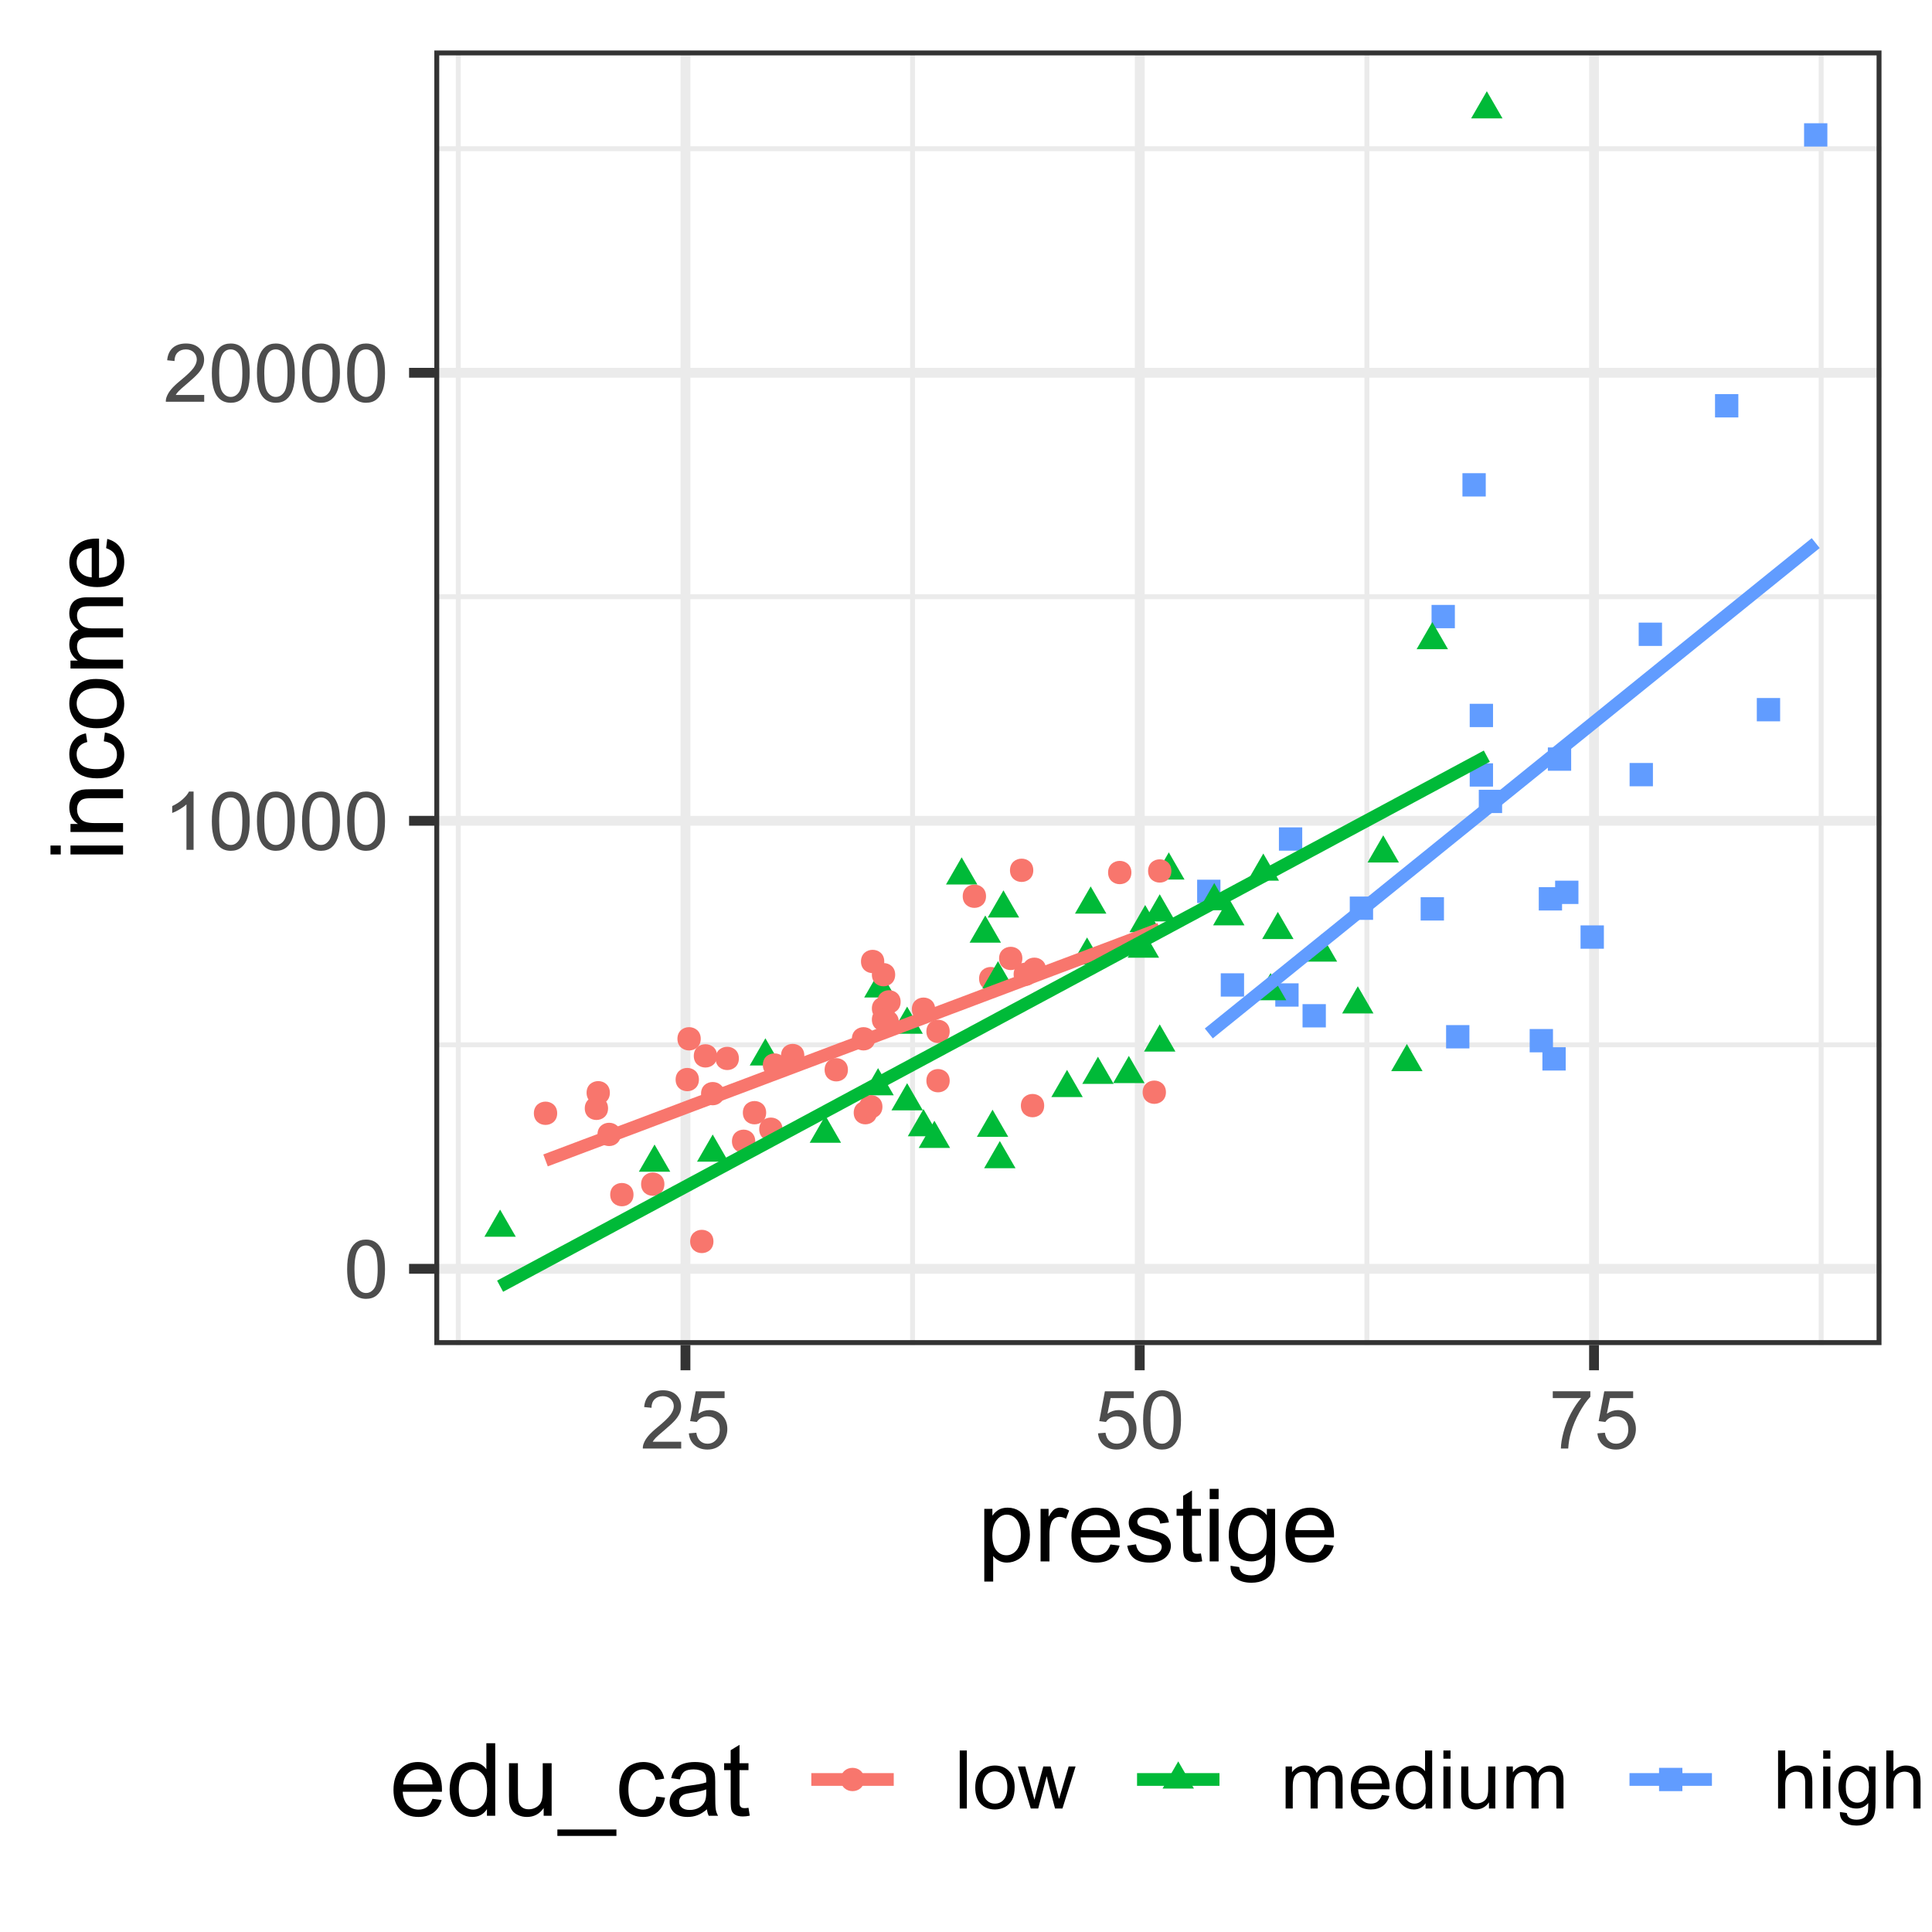 <?xml version="1.0" encoding="UTF-8"?>
<svg xmlns="http://www.w3.org/2000/svg" xmlns:xlink="http://www.w3.org/1999/xlink" width="324pt" height="324pt" viewBox="0 0 324 324" version="1.1">
<defs>
<g>
<symbol overflow="visible" id="glyph0-0">
<path style="stroke:none;" d="M 1.699 0 L 1.699 -8.5 L 8.5 -8.5 L 8.5 0 Z M 1.914 -0.211 L 8.289 -0.211 L 8.289 -8.289 L 1.914 -8.289 Z M 1.914 -0.211 "/>
</symbol>
<symbol overflow="visible" id="glyph0-1">
<path style="stroke:none;" d="M 0.566 -4.801 C 0.562 -5.949 0.68 -6.875 0.918 -7.578 C 1.152 -8.277 1.504 -8.82 1.973 -9.203 C 2.438 -9.582 3.027 -9.773 3.738 -9.773 C 4.262 -9.773 4.719 -9.668 5.113 -9.457 C 5.504 -9.246 5.828 -8.941 6.09 -8.551 C 6.344 -8.152 6.547 -7.672 6.695 -7.102 C 6.84 -6.531 6.914 -5.762 6.914 -4.801 C 6.914 -3.656 6.797 -2.734 6.562 -2.035 C 6.328 -1.332 5.977 -0.789 5.508 -0.406 C 5.039 -0.023 4.449 0.164 3.738 0.168 C 2.801 0.164 2.062 -0.172 1.527 -0.844 C 0.883 -1.652 0.562 -2.969 0.566 -4.801 Z M 1.793 -4.801 C 1.793 -3.199 1.977 -2.137 2.352 -1.609 C 2.723 -1.078 3.188 -0.812 3.738 -0.816 C 4.285 -0.812 4.746 -1.078 5.121 -1.613 C 5.496 -2.141 5.684 -3.203 5.684 -4.801 C 5.684 -6.402 5.496 -7.469 5.121 -7.996 C 4.746 -8.52 4.281 -8.781 3.727 -8.785 C 3.176 -8.781 2.734 -8.551 2.41 -8.09 C 1.996 -7.492 1.793 -6.395 1.793 -4.801 Z M 1.793 -4.801 "/>
</symbol>
<symbol overflow="visible" id="glyph0-2">
<path style="stroke:none;" d="M 5.066 0 L 3.871 0 L 3.871 -7.617 C 3.582 -7.344 3.203 -7.066 2.738 -6.793 C 2.27 -6.516 1.852 -6.312 1.48 -6.176 L 1.48 -7.332 C 2.148 -7.645 2.734 -8.027 3.234 -8.473 C 3.734 -8.918 4.086 -9.352 4.297 -9.773 L 5.066 -9.773 Z M 5.066 0 "/>
</symbol>
<symbol overflow="visible" id="glyph0-3">
<path style="stroke:none;" d="M 6.848 -1.148 L 6.848 0 L 0.41 0 C 0.402 -0.289 0.449 -0.566 0.551 -0.832 C 0.715 -1.27 0.977 -1.699 1.336 -2.125 C 1.695 -2.547 2.215 -3.039 2.902 -3.598 C 3.957 -4.465 4.672 -5.152 5.047 -5.66 C 5.414 -6.168 5.602 -6.645 5.605 -7.098 C 5.602 -7.566 5.434 -7.969 5.098 -8.297 C 4.758 -8.621 4.316 -8.781 3.773 -8.785 C 3.195 -8.781 2.734 -8.609 2.391 -8.266 C 2.043 -7.918 1.867 -7.441 1.867 -6.832 L 0.637 -6.961 C 0.719 -7.875 1.035 -8.57 1.586 -9.055 C 2.133 -9.531 2.871 -9.773 3.797 -9.773 C 4.73 -9.773 5.469 -9.512 6.016 -8.996 C 6.559 -8.477 6.832 -7.836 6.832 -7.074 C 6.832 -6.68 6.75 -6.297 6.594 -5.922 C 6.43 -5.543 6.168 -5.148 5.801 -4.734 C 5.43 -4.316 4.812 -3.746 3.957 -3.023 C 3.238 -2.418 2.777 -2.008 2.574 -1.793 C 2.367 -1.578 2.199 -1.363 2.07 -1.148 Z M 6.848 -1.148 "/>
</symbol>
<symbol overflow="visible" id="glyph0-4">
<path style="stroke:none;" d="M 0.566 -2.551 L 1.82 -2.656 C 1.91 -2.039 2.125 -1.582 2.469 -1.277 C 2.805 -0.969 3.215 -0.812 3.691 -0.816 C 4.266 -0.812 4.75 -1.031 5.152 -1.465 C 5.547 -1.898 5.746 -2.473 5.75 -3.195 C 5.746 -3.875 5.555 -4.414 5.176 -4.809 C 4.789 -5.199 4.289 -5.395 3.672 -5.398 C 3.285 -5.395 2.938 -5.309 2.629 -5.137 C 2.316 -4.961 2.074 -4.734 1.898 -4.457 L 0.777 -4.602 L 1.719 -9.602 L 6.562 -9.602 L 6.562 -8.461 L 2.676 -8.461 L 2.152 -5.844 C 2.73 -6.246 3.344 -6.449 3.992 -6.453 C 4.836 -6.449 5.555 -6.156 6.141 -5.57 C 6.727 -4.98 7.02 -4.223 7.02 -3.301 C 7.02 -2.418 6.762 -1.656 6.25 -1.016 C 5.621 -0.227 4.77 0.164 3.691 0.168 C 2.805 0.164 2.082 -0.082 1.523 -0.574 C 0.961 -1.07 0.641 -1.727 0.566 -2.551 Z M 0.566 -2.551 "/>
</symbol>
<symbol overflow="visible" id="glyph0-5">
<path style="stroke:none;" d="M 0.645 -8.461 L 0.645 -9.609 L 6.945 -9.609 L 6.945 -8.68 C 6.32 -8.016 5.707 -7.141 5.102 -6.051 C 4.492 -4.953 4.023 -3.828 3.691 -2.676 C 3.449 -1.859 3.297 -0.969 3.234 0 L 2.004 0 C 2.016 -0.766 2.164 -1.688 2.457 -2.773 C 2.742 -3.855 3.156 -4.902 3.695 -5.914 C 4.23 -6.918 4.805 -7.77 5.414 -8.461 Z M 0.645 -8.461 "/>
</symbol>
<symbol overflow="visible" id="glyph0-6">
<path style="stroke:none;" d="M 0.871 0 L 0.871 -9.734 L 2.066 -9.734 L 2.066 0 Z M 0.871 0 "/>
</symbol>
<symbol overflow="visible" id="glyph0-7">
<path style="stroke:none;" d="M 0.453 -3.527 C 0.449 -4.832 0.812 -5.797 1.539 -6.43 C 2.145 -6.945 2.883 -7.207 3.758 -7.211 C 4.727 -7.207 5.52 -6.891 6.137 -6.258 C 6.746 -5.621 7.055 -4.742 7.059 -3.625 C 7.055 -2.715 6.918 -2 6.648 -1.484 C 6.375 -0.961 5.98 -0.559 5.461 -0.27 C 4.941 0.016 4.371 0.156 3.758 0.16 C 2.766 0.156 1.969 -0.156 1.363 -0.789 C 0.754 -1.418 0.449 -2.332 0.453 -3.527 Z M 1.68 -3.527 C 1.676 -2.621 1.871 -1.941 2.27 -1.496 C 2.66 -1.043 3.156 -0.82 3.758 -0.824 C 4.348 -0.82 4.844 -1.047 5.238 -1.5 C 5.633 -1.953 5.828 -2.641 5.832 -3.566 C 5.828 -4.438 5.629 -5.098 5.234 -5.547 C 4.836 -5.996 4.344 -6.223 3.758 -6.223 C 3.156 -6.223 2.66 -5.996 2.27 -5.551 C 1.871 -5.102 1.676 -4.43 1.68 -3.527 Z M 1.68 -3.527 "/>
</symbol>
<symbol overflow="visible" id="glyph0-8">
<path style="stroke:none;" d="M 2.199 0 L 0.039 -7.051 L 1.273 -7.051 L 2.398 -2.98 L 2.816 -1.469 C 2.832 -1.543 2.953 -2.027 3.18 -2.922 L 4.305 -7.051 L 5.531 -7.051 L 6.586 -2.961 L 6.941 -1.613 L 7.344 -2.977 L 8.555 -7.051 L 9.715 -7.051 L 7.512 0 L 6.27 0 L 5.148 -4.223 L 4.875 -5.426 L 3.445 0 Z M 2.199 0 "/>
</symbol>
<symbol overflow="visible" id="glyph0-9">
<path style="stroke:none;" d="M 0.898 0 L 0.898 -7.051 L 1.965 -7.051 L 1.965 -6.062 C 2.184 -6.406 2.48 -6.684 2.848 -6.895 C 3.215 -7.102 3.633 -7.207 4.105 -7.211 C 4.625 -7.207 5.051 -7.098 5.387 -6.887 C 5.719 -6.668 5.957 -6.367 6.098 -5.977 C 6.652 -6.797 7.379 -7.207 8.273 -7.211 C 8.973 -7.207 9.508 -7.012 9.887 -6.629 C 10.262 -6.238 10.453 -5.645 10.453 -4.84 L 10.453 0 L 9.266 0 L 9.266 -4.441 C 9.262 -4.918 9.223 -5.262 9.148 -5.473 C 9.066 -5.684 8.926 -5.852 8.727 -5.98 C 8.52 -6.109 8.281 -6.176 8.008 -6.176 C 7.512 -6.176 7.102 -6.008 6.773 -5.68 C 6.445 -5.348 6.281 -4.82 6.281 -4.098 L 6.281 0 L 5.086 0 L 5.086 -4.582 C 5.086 -5.113 4.988 -5.512 4.793 -5.777 C 4.598 -6.043 4.277 -6.176 3.84 -6.176 C 3.496 -6.176 3.184 -6.086 2.902 -5.91 C 2.613 -5.73 2.41 -5.473 2.285 -5.133 C 2.156 -4.789 2.09 -4.297 2.094 -3.66 L 2.094 0 Z M 0.898 0 "/>
</symbol>
<symbol overflow="visible" id="glyph0-10">
<path style="stroke:none;" d="M 5.723 -2.27 L 6.961 -2.117 C 6.766 -1.391 6.402 -0.832 5.875 -0.438 C 5.348 -0.039 4.676 0.156 3.859 0.16 C 2.824 0.156 2.008 -0.156 1.406 -0.793 C 0.801 -1.426 0.496 -2.316 0.5 -3.465 C 0.496 -4.648 0.801 -5.57 1.414 -6.227 C 2.023 -6.879 2.816 -7.207 3.793 -7.211 C 4.73 -7.207 5.5 -6.887 6.102 -6.246 C 6.695 -5.605 6.996 -4.703 7 -3.539 C 6.996 -3.469 6.992 -3.363 6.992 -3.223 L 1.734 -3.223 C 1.777 -2.445 1.996 -1.852 2.391 -1.441 C 2.781 -1.027 3.27 -0.82 3.863 -0.824 C 4.301 -0.82 4.676 -0.934 4.988 -1.168 C 5.293 -1.395 5.539 -1.762 5.723 -2.27 Z M 1.801 -4.203 L 5.738 -4.203 C 5.68 -4.793 5.531 -5.238 5.285 -5.539 C 4.902 -5.996 4.406 -6.227 3.805 -6.23 C 3.25 -6.227 2.789 -6.043 2.418 -5.676 C 2.043 -5.305 1.836 -4.812 1.801 -4.203 Z M 1.801 -4.203 "/>
</symbol>
<symbol overflow="visible" id="glyph0-11">
<path style="stroke:none;" d="M 5.473 0 L 5.473 -0.891 C 5.023 -0.191 4.363 0.156 3.5 0.16 C 2.934 0.156 2.418 0.004 1.949 -0.305 C 1.477 -0.613 1.109 -1.043 0.852 -1.602 C 0.59 -2.156 0.461 -2.797 0.465 -3.52 C 0.461 -4.219 0.578 -4.855 0.816 -5.434 C 1.047 -6.004 1.398 -6.445 1.871 -6.754 C 2.34 -7.055 2.867 -7.207 3.445 -7.211 C 3.871 -7.207 4.25 -7.117 4.582 -6.941 C 4.914 -6.762 5.184 -6.527 5.391 -6.242 L 5.391 -9.734 L 6.582 -9.734 L 6.582 0 Z M 1.695 -3.52 C 1.691 -2.613 1.883 -1.938 2.266 -1.492 C 2.645 -1.043 3.094 -0.82 3.613 -0.824 C 4.133 -0.82 4.574 -1.035 4.941 -1.465 C 5.305 -1.891 5.488 -2.543 5.492 -3.422 C 5.488 -4.383 5.305 -5.09 4.934 -5.543 C 4.559 -5.996 4.098 -6.223 3.559 -6.223 C 3.023 -6.223 2.582 -6.004 2.227 -5.57 C 1.871 -5.137 1.691 -4.453 1.695 -3.52 Z M 1.695 -3.52 "/>
</symbol>
<symbol overflow="visible" id="glyph0-12">
<path style="stroke:none;" d="M 0.902 -8.359 L 0.902 -9.734 L 2.098 -9.734 L 2.098 -8.359 Z M 0.902 0 L 0.902 -7.051 L 2.098 -7.051 L 2.098 0 Z M 0.902 0 "/>
</symbol>
<symbol overflow="visible" id="glyph0-13">
<path style="stroke:none;" d="M 5.52 0 L 5.52 -1.035 C 4.969 -0.238 4.223 0.156 3.281 0.16 C 2.863 0.156 2.473 0.082 2.113 -0.078 C 1.75 -0.234 1.484 -0.438 1.312 -0.68 C 1.137 -0.922 1.012 -1.215 0.941 -1.566 C 0.891 -1.797 0.867 -2.172 0.871 -2.684 L 0.871 -7.051 L 2.066 -7.051 L 2.066 -3.141 C 2.062 -2.516 2.086 -2.094 2.137 -1.879 C 2.211 -1.562 2.371 -1.316 2.613 -1.137 C 2.855 -0.957 3.156 -0.867 3.52 -0.871 C 3.875 -0.867 4.211 -0.957 4.527 -1.145 C 4.84 -1.324 5.062 -1.574 5.195 -1.895 C 5.324 -2.207 5.391 -2.668 5.391 -3.273 L 5.391 -7.051 L 6.586 -7.051 L 6.586 0 Z M 5.52 0 "/>
</symbol>
<symbol overflow="visible" id="glyph0-14">
<path style="stroke:none;" d="M 0.898 0 L 0.898 -9.734 L 2.094 -9.734 L 2.094 -6.242 C 2.648 -6.883 3.352 -7.207 4.203 -7.211 C 4.723 -7.207 5.18 -7.105 5.566 -6.902 C 5.949 -6.695 6.223 -6.41 6.391 -6.047 C 6.555 -5.684 6.637 -5.156 6.641 -4.469 L 6.641 0 L 5.445 0 L 5.445 -4.469 C 5.441 -5.066 5.312 -5.5 5.055 -5.773 C 4.793 -6.043 4.426 -6.18 3.957 -6.184 C 3.598 -6.18 3.266 -6.09 2.957 -5.906 C 2.645 -5.723 2.422 -5.473 2.293 -5.16 C 2.156 -4.844 2.09 -4.41 2.094 -3.859 L 2.094 0 Z M 0.898 0 "/>
</symbol>
<symbol overflow="visible" id="glyph0-15">
<path style="stroke:none;" d="M 0.676 0.586 L 1.84 0.758 C 1.887 1.113 2.02 1.375 2.246 1.539 C 2.539 1.758 2.945 1.867 3.461 1.871 C 4.012 1.867 4.438 1.758 4.738 1.539 C 5.039 1.316 5.242 1.008 5.352 0.609 C 5.41 0.367 5.441 -0.141 5.438 -0.922 C 4.914 -0.305 4.262 0 3.488 0 C 2.512 0 1.762 -0.348 1.234 -1.047 C 0.699 -1.746 0.434 -2.586 0.438 -3.566 C 0.434 -4.234 0.555 -4.855 0.801 -5.426 C 1.043 -5.996 1.398 -6.434 1.863 -6.746 C 2.324 -7.051 2.867 -7.207 3.492 -7.211 C 4.324 -7.207 5.008 -6.871 5.551 -6.203 L 5.551 -7.051 L 6.652 -7.051 L 6.652 -0.957 C 6.648 0.145 6.539 0.918 6.316 1.379 C 6.094 1.832 5.738 2.195 5.254 2.465 C 4.766 2.727 4.168 2.859 3.465 2.863 C 2.621 2.859 1.941 2.668 1.426 2.293 C 0.906 1.91 0.656 1.344 0.676 0.586 Z M 1.668 -3.652 C 1.664 -2.723 1.848 -2.047 2.219 -1.625 C 2.582 -1.195 3.043 -0.984 3.598 -0.988 C 4.145 -0.984 4.605 -1.195 4.98 -1.621 C 5.352 -2.043 5.535 -2.707 5.539 -3.613 C 5.535 -4.473 5.344 -5.121 4.965 -5.562 C 4.578 -6 4.117 -6.223 3.578 -6.223 C 3.043 -6.223 2.59 -6.004 2.223 -5.574 C 1.848 -5.137 1.664 -4.496 1.668 -3.652 Z M 1.668 -3.652 "/>
</symbol>
<symbol overflow="visible" id="glyph1-0">
<path style="stroke:none;" d="M 2.125 0 L 2.125 -10.625 L 10.625 -10.625 L 10.625 0 Z M 2.391 -0.266 L 10.359 -0.266 L 10.359 -10.359 L 2.391 -10.359 Z M 2.391 -0.266 "/>
</symbol>
<symbol overflow="visible" id="glyph1-1">
<path style="stroke:none;" d="M 1.121 3.379 L 1.121 -8.816 L 2.48 -8.816 L 2.48 -7.672 C 2.801 -8.117 3.164 -8.453 3.57 -8.68 C 3.969 -8.898 4.461 -9.012 5.039 -9.016 C 5.789 -9.012 6.453 -8.816 7.031 -8.434 C 7.605 -8.043 8.039 -7.496 8.332 -6.793 C 8.625 -6.082 8.77 -5.309 8.773 -4.473 C 8.77 -3.566 8.609 -2.754 8.289 -2.035 C 7.965 -1.309 7.496 -0.758 6.879 -0.375 C 6.262 0.008 5.609 0.199 4.93 0.199 C 4.43 0.199 3.984 0.098 3.59 -0.113 C 3.191 -0.32 2.867 -0.59 2.613 -0.914 L 2.613 3.379 Z M 2.473 -4.359 C 2.473 -3.223 2.699 -2.383 3.16 -1.844 C 3.617 -1.301 4.176 -1.031 4.832 -1.031 C 5.492 -1.031 6.059 -1.309 6.535 -1.871 C 7.004 -2.43 7.242 -3.301 7.246 -4.484 C 7.242 -5.602 7.012 -6.441 6.551 -7.004 C 6.09 -7.559 5.539 -7.84 4.898 -7.844 C 4.258 -7.84 3.691 -7.543 3.207 -6.949 C 2.715 -6.355 2.473 -5.492 2.473 -4.359 Z M 2.473 -4.359 "/>
</symbol>
<symbol overflow="visible" id="glyph1-2">
<path style="stroke:none;" d="M 1.105 0 L 1.105 -8.816 L 2.449 -8.816 L 2.449 -7.48 C 2.793 -8.102 3.109 -8.512 3.398 -8.715 C 3.688 -8.91 4.008 -9.012 4.359 -9.016 C 4.859 -9.012 5.371 -8.852 5.895 -8.531 L 5.379 -7.148 C 5.012 -7.359 4.645 -7.465 4.281 -7.469 C 3.953 -7.465 3.66 -7.367 3.402 -7.176 C 3.141 -6.977 2.957 -6.703 2.848 -6.359 C 2.68 -5.824 2.594 -5.246 2.598 -4.617 L 2.598 0 Z M 1.105 0 "/>
</symbol>
<symbol overflow="visible" id="glyph1-3">
<path style="stroke:none;" d="M 7.156 -2.84 L 8.699 -2.648 C 8.453 -1.746 8.004 -1.043 7.348 -0.547 C 6.688 -0.047 5.844 0.199 4.824 0.199 C 3.531 0.199 2.508 -0.195 1.754 -0.992 C 0.996 -1.781 0.621 -2.895 0.621 -4.332 C 0.621 -5.812 1 -6.965 1.766 -7.785 C 2.527 -8.602 3.52 -9.012 4.738 -9.016 C 5.914 -9.012 6.879 -8.609 7.629 -7.812 C 8.375 -7.008 8.746 -5.879 8.75 -4.426 C 8.746 -4.332 8.746 -4.199 8.742 -4.027 L 2.168 -4.027 C 2.223 -3.055 2.496 -2.312 2.988 -1.801 C 3.48 -1.285 4.094 -1.031 4.832 -1.031 C 5.375 -1.031 5.844 -1.172 6.234 -1.461 C 6.621 -1.742 6.926 -2.203 7.156 -2.84 Z M 2.25 -5.254 L 7.172 -5.254 C 7.102 -5.992 6.914 -6.547 6.609 -6.922 C 6.133 -7.492 5.516 -7.781 4.758 -7.785 C 4.07 -7.781 3.492 -7.551 3.023 -7.094 C 2.555 -6.633 2.297 -6.02 2.25 -5.254 Z M 2.25 -5.254 "/>
</symbol>
<symbol overflow="visible" id="glyph1-4">
<path style="stroke:none;" d="M 0.523 -2.633 L 2 -2.863 C 2.078 -2.27 2.309 -1.816 2.691 -1.504 C 3.066 -1.188 3.598 -1.031 4.281 -1.031 C 4.965 -1.031 5.473 -1.168 5.809 -1.449 C 6.137 -1.723 6.305 -2.051 6.309 -2.434 C 6.305 -2.766 6.156 -3.031 5.867 -3.23 C 5.66 -3.359 5.152 -3.527 4.34 -3.734 C 3.242 -4.008 2.484 -4.25 2.062 -4.453 C 1.641 -4.656 1.32 -4.934 1.102 -5.293 C 0.883 -5.645 0.773 -6.039 0.773 -6.477 C 0.773 -6.863 0.863 -7.227 1.043 -7.566 C 1.223 -7.898 1.465 -8.176 1.777 -8.398 C 2.004 -8.566 2.32 -8.715 2.727 -8.836 C 3.125 -8.953 3.555 -9.012 4.016 -9.016 C 4.703 -9.012 5.312 -8.91 5.84 -8.715 C 6.359 -8.512 6.746 -8.242 6.996 -7.906 C 7.246 -7.562 7.418 -7.109 7.512 -6.539 L 6.051 -6.344 C 5.984 -6.793 5.793 -7.145 5.473 -7.402 C 5.152 -7.652 4.703 -7.781 4.125 -7.785 C 3.438 -7.781 2.945 -7.668 2.656 -7.445 C 2.359 -7.215 2.215 -6.949 2.215 -6.648 C 2.215 -6.453 2.273 -6.277 2.398 -6.125 C 2.516 -5.961 2.707 -5.828 2.973 -5.727 C 3.117 -5.668 3.559 -5.543 4.293 -5.344 C 5.344 -5.062 6.078 -4.832 6.5 -4.652 C 6.914 -4.473 7.242 -4.211 7.484 -3.867 C 7.719 -3.523 7.84 -3.098 7.844 -2.59 C 7.84 -2.09 7.695 -1.621 7.406 -1.184 C 7.117 -0.742 6.695 -0.398 6.148 -0.16 C 5.598 0.082 4.98 0.199 4.293 0.199 C 3.145 0.199 2.27 -0.035 1.672 -0.512 C 1.07 -0.984 0.688 -1.691 0.523 -2.633 Z M 0.523 -2.633 "/>
</symbol>
<symbol overflow="visible" id="glyph1-5">
<path style="stroke:none;" d="M 4.383 -1.336 L 4.598 -0.016 C 4.176 0.074 3.801 0.117 3.469 0.117 C 2.926 0.117 2.504 0.031 2.207 -0.141 C 1.906 -0.312 1.695 -0.535 1.574 -0.816 C 1.453 -1.094 1.395 -1.684 1.395 -2.582 L 1.395 -7.652 L 0.297 -7.652 L 0.297 -8.816 L 1.395 -8.816 L 1.395 -11 L 2.879 -11.895 L 2.879 -8.816 L 4.383 -8.816 L 4.383 -7.652 L 2.879 -7.652 L 2.879 -2.5 C 2.875 -2.07 2.902 -1.797 2.957 -1.676 C 3.008 -1.551 3.094 -1.453 3.215 -1.383 C 3.332 -1.312 3.504 -1.277 3.727 -1.277 C 3.891 -1.277 4.109 -1.297 4.383 -1.336 Z M 4.383 -1.336 "/>
</symbol>
<symbol overflow="visible" id="glyph1-6">
<path style="stroke:none;" d="M 1.129 -10.449 L 1.129 -12.168 L 2.625 -12.168 L 2.625 -10.449 Z M 1.129 0 L 1.129 -8.816 L 2.625 -8.816 L 2.625 0 Z M 1.129 0 "/>
</symbol>
<symbol overflow="visible" id="glyph1-7">
<path style="stroke:none;" d="M 0.848 0.73 L 2.301 0.945 C 2.359 1.391 2.527 1.719 2.805 1.926 C 3.176 2.199 3.684 2.336 4.324 2.34 C 5.016 2.336 5.547 2.199 5.926 1.926 C 6.301 1.648 6.559 1.262 6.691 0.766 C 6.766 0.457 6.801 -0.18 6.797 -1.152 C 6.145 -0.383 5.332 0 4.359 0 C 3.145 0 2.203 -0.438 1.543 -1.312 C 0.875 -2.188 0.543 -3.234 0.547 -4.457 C 0.543 -5.297 0.695 -6.074 1.004 -6.785 C 1.305 -7.496 1.746 -8.043 2.328 -8.434 C 2.902 -8.816 3.582 -9.012 4.367 -9.016 C 5.402 -9.012 6.262 -8.59 6.938 -7.754 L 6.938 -8.816 L 8.316 -8.816 L 8.316 -1.195 C 8.312 0.176 8.176 1.148 7.898 1.723 C 7.617 2.293 7.172 2.742 6.57 3.078 C 5.961 3.406 5.215 3.574 4.332 3.578 C 3.277 3.574 2.43 3.336 1.785 2.867 C 1.133 2.391 0.82 1.68 0.848 0.73 Z M 2.082 -4.566 C 2.078 -3.406 2.309 -2.562 2.77 -2.035 C 3.227 -1.5 3.805 -1.234 4.5 -1.238 C 5.184 -1.234 5.758 -1.5 6.223 -2.027 C 6.688 -2.555 6.918 -3.383 6.922 -4.516 C 6.918 -5.59 6.68 -6.402 6.203 -6.953 C 5.723 -7.5 5.145 -7.773 4.473 -7.777 C 3.805 -7.773 3.242 -7.504 2.777 -6.969 C 2.312 -6.426 2.078 -5.625 2.082 -4.566 Z M 2.082 -4.566 "/>
</symbol>
<symbol overflow="visible" id="glyph1-8">
<path style="stroke:none;" d="M 6.84 0 L 6.84 -1.113 C 6.277 -0.238 5.457 0.199 4.375 0.199 C 3.668 0.199 3.02 0.008 2.434 -0.379 C 1.84 -0.766 1.387 -1.309 1.066 -2.004 C 0.742 -2.699 0.578 -3.496 0.582 -4.398 C 0.578 -5.277 0.727 -6.074 1.02 -6.793 C 1.312 -7.504 1.75 -8.055 2.34 -8.441 C 2.922 -8.82 3.578 -9.012 4.309 -9.016 C 4.836 -9.012 5.309 -8.898 5.727 -8.68 C 6.141 -8.453 6.48 -8.164 6.742 -7.805 L 6.742 -12.168 L 8.227 -12.168 L 8.227 0 Z M 2.117 -4.398 C 2.113 -3.27 2.352 -2.426 2.828 -1.867 C 3.301 -1.309 3.863 -1.031 4.516 -1.031 C 5.168 -1.031 5.723 -1.297 6.18 -1.832 C 6.633 -2.363 6.859 -3.176 6.863 -4.273 C 6.859 -5.477 6.629 -6.363 6.164 -6.93 C 5.699 -7.492 5.125 -7.773 4.449 -7.777 C 3.781 -7.773 3.227 -7.504 2.785 -6.965 C 2.336 -6.422 2.113 -5.566 2.117 -4.398 Z M 2.117 -4.398 "/>
</symbol>
<symbol overflow="visible" id="glyph1-9">
<path style="stroke:none;" d="M 6.898 0 L 6.898 -1.297 C 6.207 -0.297 5.277 0.199 4.102 0.199 C 3.578 0.199 3.09 0.102 2.645 -0.098 C 2.191 -0.297 1.859 -0.547 1.641 -0.852 C 1.422 -1.148 1.266 -1.52 1.18 -1.961 C 1.113 -2.25 1.082 -2.715 1.086 -3.352 L 1.086 -8.816 L 2.582 -8.816 L 2.582 -3.926 C 2.578 -3.145 2.609 -2.617 2.672 -2.348 C 2.766 -1.953 2.965 -1.645 3.27 -1.422 C 3.574 -1.195 3.949 -1.082 4.398 -1.086 C 4.844 -1.082 5.266 -1.199 5.66 -1.43 C 6.051 -1.66 6.328 -1.973 6.496 -2.371 C 6.656 -2.766 6.738 -3.34 6.742 -4.094 L 6.742 -8.816 L 8.234 -8.816 L 8.234 0 Z M 6.898 0 "/>
</symbol>
<symbol overflow="visible" id="glyph1-10">
<path style="stroke:none;" d="M -0.258 3.379 L -0.258 2.301 L 9.645 2.301 L 9.645 3.379 Z M -0.258 3.379 "/>
</symbol>
<symbol overflow="visible" id="glyph1-11">
<path style="stroke:none;" d="M 6.875 -3.23 L 8.344 -3.039 C 8.18 -2.023 7.766 -1.23 7.109 -0.66 C 6.445 -0.086 5.633 0.199 4.672 0.199 C 3.461 0.199 2.492 -0.195 1.762 -0.984 C 1.027 -1.773 0.66 -2.902 0.664 -4.375 C 0.66 -5.324 0.82 -6.156 1.137 -6.871 C 1.449 -7.586 1.926 -8.121 2.574 -8.48 C 3.215 -8.832 3.918 -9.012 4.68 -9.016 C 5.637 -9.012 6.422 -8.77 7.031 -8.289 C 7.641 -7.801 8.031 -7.113 8.203 -6.227 L 6.75 -6 C 6.609 -6.594 6.363 -7.039 6.012 -7.336 C 5.66 -7.633 5.234 -7.781 4.738 -7.785 C 3.984 -7.781 3.371 -7.512 2.902 -6.977 C 2.43 -6.434 2.195 -5.578 2.199 -4.414 C 2.195 -3.227 2.422 -2.367 2.879 -1.836 C 3.332 -1.297 3.926 -1.031 4.656 -1.031 C 5.238 -1.031 5.727 -1.211 6.125 -1.57 C 6.516 -1.93 6.766 -2.48 6.875 -3.23 Z M 6.875 -3.23 "/>
</symbol>
<symbol overflow="visible" id="glyph1-12">
<path style="stroke:none;" d="M 6.875 -1.086 C 6.316 -0.613 5.785 -0.281 5.273 -0.09 C 4.762 0.105 4.211 0.199 3.629 0.199 C 2.656 0.199 1.914 -0.035 1.395 -0.508 C 0.871 -0.98 0.609 -1.586 0.613 -2.324 C 0.609 -2.754 0.707 -3.148 0.906 -3.508 C 1.102 -3.863 1.359 -4.148 1.68 -4.367 C 1.996 -4.578 2.355 -4.742 2.758 -4.855 C 3.047 -4.93 3.488 -5.004 4.086 -5.078 C 5.289 -5.223 6.18 -5.395 6.75 -5.594 C 6.754 -5.797 6.754 -5.926 6.758 -5.984 C 6.754 -6.59 6.613 -7.02 6.332 -7.273 C 5.949 -7.605 5.383 -7.773 4.633 -7.777 C 3.926 -7.773 3.406 -7.652 3.074 -7.406 C 2.738 -7.16 2.492 -6.723 2.332 -6.102 L 0.871 -6.301 C 1 -6.922 1.219 -7.426 1.527 -7.812 C 1.828 -8.195 2.27 -8.492 2.848 -8.703 C 3.422 -8.906 4.086 -9.012 4.848 -9.016 C 5.598 -9.012 6.211 -8.922 6.68 -8.75 C 7.148 -8.57 7.492 -8.348 7.719 -8.082 C 7.938 -7.809 8.094 -7.469 8.184 -7.062 C 8.23 -6.805 8.254 -6.348 8.258 -5.688 L 8.258 -3.695 C 8.254 -2.301 8.285 -1.422 8.352 -1.059 C 8.414 -0.688 8.543 -0.336 8.734 0 L 7.172 0 C 7.016 -0.309 6.914 -0.668 6.875 -1.086 Z M 6.75 -4.426 C 6.203 -4.199 5.387 -4.012 4.309 -3.859 C 3.691 -3.77 3.258 -3.668 3.004 -3.559 C 2.75 -3.445 2.555 -3.285 2.414 -3.074 C 2.273 -2.859 2.203 -2.625 2.207 -2.367 C 2.203 -1.969 2.355 -1.637 2.66 -1.371 C 2.961 -1.105 3.402 -0.973 3.984 -0.973 C 4.559 -0.973 5.07 -1.098 5.52 -1.348 C 5.965 -1.598 6.293 -1.941 6.508 -2.383 C 6.668 -2.719 6.75 -3.215 6.75 -3.875 Z M 6.75 -4.426 "/>
</symbol>
<symbol overflow="visible" id="glyph2-0">
<path style="stroke:none;" d="M 0 -2.125 L -10.625 -2.125 L -10.625 -10.625 L 0 -10.625 Z M -0.266 -2.391 L -0.266 -10.359 L -10.359 -10.359 L -10.359 -2.391 Z M -0.266 -2.391 "/>
</symbol>
<symbol overflow="visible" id="glyph2-1">
<path style="stroke:none;" d="M -10.449 -1.129 L -12.168 -1.129 L -12.168 -2.625 L -10.449 -2.625 Z M 0 -1.129 L -8.816 -1.129 L -8.816 -2.625 L 0 -2.625 Z M 0 -1.129 "/>
</symbol>
<symbol overflow="visible" id="glyph2-2">
<path style="stroke:none;" d="M 0 -1.121 L -8.816 -1.121 L -8.816 -2.465 L -7.562 -2.465 C -8.527 -3.109 -9.012 -4.043 -9.016 -5.27 C -9.012 -5.797 -8.914 -6.285 -8.727 -6.734 C -8.531 -7.18 -8.281 -7.516 -7.977 -7.738 C -7.664 -7.957 -7.297 -8.113 -6.871 -8.203 C -6.594 -8.258 -6.109 -8.285 -5.422 -8.285 L 0 -8.285 L 0 -6.789 L -5.363 -6.789 C -5.965 -6.785 -6.422 -6.727 -6.727 -6.613 C -7.027 -6.496 -7.266 -6.289 -7.449 -5.996 C -7.625 -5.699 -7.715 -5.355 -7.719 -4.957 C -7.715 -4.316 -7.516 -3.766 -7.113 -3.305 C -6.707 -2.844 -5.938 -2.613 -4.812 -2.613 L 0 -2.613 Z M 0 -1.121 "/>
</symbol>
<symbol overflow="visible" id="glyph2-3">
<path style="stroke:none;" d="M -3.23 -6.875 L -3.039 -8.344 C -2.023 -8.18 -1.23 -7.766 -0.66 -7.109 C -0.086 -6.445 0.199 -5.633 0.199 -4.672 C 0.199 -3.461 -0.195 -2.492 -0.984 -1.762 C -1.773 -1.027 -2.902 -0.66 -4.375 -0.664 C -5.324 -0.66 -6.156 -0.82 -6.871 -1.137 C -7.586 -1.449 -8.121 -1.926 -8.48 -2.574 C -8.832 -3.215 -9.012 -3.918 -9.016 -4.684 C -9.012 -5.637 -8.77 -6.422 -8.289 -7.031 C -7.801 -7.641 -7.113 -8.031 -6.227 -8.203 L -6 -6.75 C -6.594 -6.609 -7.039 -6.363 -7.336 -6.012 C -7.633 -5.66 -7.781 -5.234 -7.785 -4.738 C -7.781 -3.984 -7.512 -3.371 -6.977 -2.902 C -6.434 -2.43 -5.578 -2.195 -4.414 -2.199 C -3.227 -2.195 -2.367 -2.422 -1.832 -2.879 C -1.293 -3.332 -1.023 -3.926 -1.027 -4.656 C -1.023 -5.238 -1.203 -5.727 -1.566 -6.125 C -1.926 -6.516 -2.48 -6.766 -3.23 -6.875 Z M -3.23 -6.875 "/>
</symbol>
<symbol overflow="visible" id="glyph2-4">
<path style="stroke:none;" d="M -4.406 -0.566 C -6.039 -0.562 -7.246 -1.016 -8.035 -1.926 C -8.684 -2.68 -9.012 -3.605 -9.016 -4.699 C -9.012 -5.91 -8.613 -6.898 -7.824 -7.668 C -7.027 -8.438 -5.93 -8.824 -4.531 -8.824 C -3.395 -8.824 -2.504 -8.652 -1.855 -8.312 C -1.203 -7.973 -0.699 -7.477 -0.34 -6.828 C 0.02 -6.172 0.199 -5.465 0.199 -4.699 C 0.199 -3.465 -0.195 -2.465 -0.988 -1.707 C -1.777 -0.941 -2.918 -0.562 -4.406 -0.566 Z M -4.406 -2.102 C -3.277 -2.098 -2.43 -2.344 -1.871 -2.84 C -1.305 -3.328 -1.023 -3.949 -1.027 -4.699 C -1.023 -5.441 -1.309 -6.059 -1.875 -6.551 C -2.438 -7.043 -3.297 -7.289 -4.457 -7.289 C -5.547 -7.289 -6.371 -7.039 -6.934 -6.543 C -7.492 -6.047 -7.773 -5.434 -7.777 -4.699 C -7.773 -3.949 -7.496 -3.328 -6.938 -2.84 C -6.379 -2.344 -5.535 -2.098 -4.406 -2.102 Z M -4.406 -2.102 "/>
</symbol>
<symbol overflow="visible" id="glyph2-5">
<path style="stroke:none;" d="M 0 -1.121 L -8.816 -1.121 L -8.816 -2.457 L -7.578 -2.457 C -8.008 -2.73 -8.355 -3.098 -8.621 -3.559 C -8.879 -4.016 -9.012 -4.539 -9.016 -5.129 C -9.012 -5.777 -8.875 -6.312 -8.609 -6.734 C -8.336 -7.148 -7.957 -7.445 -7.469 -7.621 C -8.496 -8.312 -9.012 -9.219 -9.016 -10.344 C -9.012 -11.215 -8.77 -11.887 -8.289 -12.359 C -7.801 -12.828 -7.055 -13.066 -6.051 -13.066 L 0 -13.066 L 0 -11.578 L -5.555 -11.578 C -6.148 -11.578 -6.578 -11.527 -6.844 -11.434 C -7.105 -11.332 -7.316 -11.156 -7.477 -10.906 C -7.637 -10.648 -7.715 -10.352 -7.719 -10.012 C -7.715 -9.391 -7.512 -8.875 -7.102 -8.465 C -6.688 -8.055 -6.027 -7.852 -5.121 -7.852 L 0 -7.852 L 0 -6.359 L -5.727 -6.359 C -6.387 -6.355 -6.887 -6.234 -7.219 -5.992 C -7.551 -5.746 -7.715 -5.348 -7.719 -4.797 C -7.715 -4.375 -7.605 -3.988 -7.387 -3.633 C -7.164 -3.273 -6.84 -3.012 -6.414 -2.855 C -5.988 -2.691 -5.375 -2.613 -4.574 -2.613 L 0 -2.613 Z M 0 -1.121 "/>
</symbol>
<symbol overflow="visible" id="glyph2-6">
<path style="stroke:none;" d="M -2.84 -7.156 L -2.648 -8.699 C -1.742 -8.453 -1.039 -8.004 -0.547 -7.348 C -0.047 -6.688 0.199 -5.844 0.199 -4.824 C 0.199 -3.531 -0.195 -2.508 -0.992 -1.754 C -1.781 -0.996 -2.895 -0.621 -4.332 -0.621 C -5.812 -0.621 -6.965 -1 -7.785 -1.766 C -8.602 -2.527 -9.012 -3.52 -9.016 -4.738 C -9.012 -5.914 -8.609 -6.879 -7.809 -7.629 C -7.004 -8.375 -5.875 -8.746 -4.426 -8.75 C -4.332 -8.746 -4.199 -8.746 -4.027 -8.742 L -4.027 -2.168 C -3.055 -2.223 -2.312 -2.496 -1.801 -2.988 C -1.281 -3.48 -1.023 -4.094 -1.027 -4.832 C -1.023 -5.375 -1.168 -5.844 -1.457 -6.234 C -1.742 -6.621 -2.203 -6.926 -2.84 -7.156 Z M -5.254 -2.25 L -5.254 -7.172 C -5.992 -7.102 -6.547 -6.914 -6.922 -6.609 C -7.492 -6.133 -7.781 -5.516 -7.785 -4.758 C -7.781 -4.07 -7.551 -3.492 -7.094 -3.023 C -6.633 -2.555 -6.02 -2.297 -5.254 -2.25 Z M -5.254 -2.25 "/>
</symbol>
</g>
<clipPath id="clip1">
  <path d="M 72.836 8.469 L 315.531 8.469 L 315.531 225.57 L 72.836 225.57 Z M 72.836 8.469 "/>
</clipPath>
<clipPath id="clip2">
  <path d="M 72.836 174 L 315.531 174 L 315.531 176 L 72.836 176 Z M 72.836 174 "/>
</clipPath>
<clipPath id="clip3">
  <path d="M 72.836 99 L 315.531 99 L 315.531 101 L 72.836 101 Z M 72.836 99 "/>
</clipPath>
<clipPath id="clip4">
  <path d="M 72.836 24 L 315.531 24 L 315.531 26 L 72.836 26 Z M 72.836 24 "/>
</clipPath>
<clipPath id="clip5">
  <path d="M 76 8.469 L 78 8.469 L 78 225.57 L 76 225.57 Z M 76 8.469 "/>
</clipPath>
<clipPath id="clip6">
  <path d="M 152 8.469 L 154 8.469 L 154 225.57 L 152 225.57 Z M 152 8.469 "/>
</clipPath>
<clipPath id="clip7">
  <path d="M 228 8.469 L 230 8.469 L 230 225.57 L 228 225.57 Z M 228 8.469 "/>
</clipPath>
<clipPath id="clip8">
  <path d="M 305 8.469 L 306 8.469 L 306 225.57 L 305 225.57 Z M 305 8.469 "/>
</clipPath>
<clipPath id="clip9">
  <path d="M 72.836 211 L 315.531 211 L 315.531 214 L 72.836 214 Z M 72.836 211 "/>
</clipPath>
<clipPath id="clip10">
  <path d="M 72.836 136 L 315.531 136 L 315.531 139 L 72.836 139 Z M 72.836 136 "/>
</clipPath>
<clipPath id="clip11">
  <path d="M 72.836 61 L 315.531 61 L 315.531 64 L 72.836 64 Z M 72.836 61 "/>
</clipPath>
<clipPath id="clip12">
  <path d="M 114 8.469 L 116 8.469 L 116 225.57 L 114 225.57 Z M 114 8.469 "/>
</clipPath>
<clipPath id="clip13">
  <path d="M 190 8.469 L 192 8.469 L 192 225.57 L 190 225.57 Z M 190 8.469 "/>
</clipPath>
<clipPath id="clip14">
  <path d="M 266 8.469 L 269 8.469 L 269 225.57 L 266 225.57 Z M 266 8.469 "/>
</clipPath>
<clipPath id="clip15">
  <path d="M 72.836 8.469 L 315.531 8.469 L 315.531 225.57 L 72.836 225.57 Z M 72.836 8.469 "/>
</clipPath>
</defs>
<g id="surface64">
<rect x="0" y="0" width="324" height="324" style="fill:rgb(100%,100%,100%);fill-opacity:1;stroke:none;"/>
<rect x="0" y="0" width="324" height="324" style="fill:rgb(100%,100%,100%);fill-opacity:1;stroke:none;"/>
<path style="fill:none;stroke-width:1.649;stroke-linecap:round;stroke-linejoin:round;stroke:rgb(100%,100%,100%);stroke-opacity:1;stroke-miterlimit:10;" d="M 0 324 L 324 324 L 324 0 L 0 0 Z M 0 324 "/>
<g clip-path="url(#clip1)" clip-rule="nonzero">
<path style=" stroke:none;fill-rule:nonzero;fill:rgb(100%,100%,100%);fill-opacity:1;" d="M 72.836 225.566 L 315.531 225.566 L 315.531 8.465 L 72.836 8.465 Z M 72.836 225.566 "/>
</g>
<g clip-path="url(#clip2)" clip-rule="nonzero">
<path style="fill:none;stroke-width:0.824;stroke-linecap:butt;stroke-linejoin:round;stroke:rgb(92.157%,92.157%,92.157%);stroke-opacity:1;stroke-miterlimit:10;" d="M 72.836 175.215 L 315.531 175.215 "/>
</g>
<g clip-path="url(#clip3)" clip-rule="nonzero">
<path style="fill:none;stroke-width:0.824;stroke-linecap:butt;stroke-linejoin:round;stroke:rgb(92.157%,92.157%,92.157%);stroke-opacity:1;stroke-miterlimit:10;" d="M 72.836 100.078 L 315.531 100.078 "/>
</g>
<g clip-path="url(#clip4)" clip-rule="nonzero">
<path style="fill:none;stroke-width:0.824;stroke-linecap:butt;stroke-linejoin:round;stroke:rgb(92.157%,92.157%,92.157%);stroke-opacity:1;stroke-miterlimit:10;" d="M 72.836 24.941 L 315.531 24.941 "/>
</g>
<g clip-path="url(#clip5)" clip-rule="nonzero">
<path style="fill:none;stroke-width:0.824;stroke-linecap:butt;stroke-linejoin:round;stroke:rgb(92.157%,92.157%,92.157%);stroke-opacity:1;stroke-miterlimit:10;" d="M 76.859 225.566 L 76.859 8.469 "/>
</g>
<g clip-path="url(#clip6)" clip-rule="nonzero">
<path style="fill:none;stroke-width:0.824;stroke-linecap:butt;stroke-linejoin:round;stroke:rgb(92.157%,92.157%,92.157%);stroke-opacity:1;stroke-miterlimit:10;" d="M 153.043 225.566 L 153.043 8.469 "/>
</g>
<g clip-path="url(#clip7)" clip-rule="nonzero">
<path style="fill:none;stroke-width:0.824;stroke-linecap:butt;stroke-linejoin:round;stroke:rgb(92.157%,92.157%,92.157%);stroke-opacity:1;stroke-miterlimit:10;" d="M 229.23 225.566 L 229.23 8.469 "/>
</g>
<g clip-path="url(#clip8)" clip-rule="nonzero">
<path style="fill:none;stroke-width:0.824;stroke-linecap:butt;stroke-linejoin:round;stroke:rgb(92.157%,92.157%,92.157%);stroke-opacity:1;stroke-miterlimit:10;" d="M 305.414 225.566 L 305.414 8.469 "/>
</g>
<g clip-path="url(#clip9)" clip-rule="nonzero">
<path style="fill:none;stroke-width:1.649;stroke-linecap:butt;stroke-linejoin:round;stroke:rgb(92.157%,92.157%,92.157%);stroke-opacity:1;stroke-miterlimit:10;" d="M 72.836 212.785 L 315.531 212.785 "/>
</g>
<g clip-path="url(#clip10)" clip-rule="nonzero">
<path style="fill:none;stroke-width:1.649;stroke-linecap:butt;stroke-linejoin:round;stroke:rgb(92.157%,92.157%,92.157%);stroke-opacity:1;stroke-miterlimit:10;" d="M 72.836 137.648 L 315.531 137.648 "/>
</g>
<g clip-path="url(#clip11)" clip-rule="nonzero">
<path style="fill:none;stroke-width:1.649;stroke-linecap:butt;stroke-linejoin:round;stroke:rgb(92.157%,92.157%,92.157%);stroke-opacity:1;stroke-miterlimit:10;" d="M 72.836 62.512 L 315.531 62.512 "/>
</g>
<g clip-path="url(#clip12)" clip-rule="nonzero">
<path style="fill:none;stroke-width:1.649;stroke-linecap:butt;stroke-linejoin:round;stroke:rgb(92.157%,92.157%,92.157%);stroke-opacity:1;stroke-miterlimit:10;" d="M 114.953 225.566 L 114.953 8.469 "/>
</g>
<g clip-path="url(#clip13)" clip-rule="nonzero">
<path style="fill:none;stroke-width:1.649;stroke-linecap:butt;stroke-linejoin:round;stroke:rgb(92.157%,92.157%,92.157%);stroke-opacity:1;stroke-miterlimit:10;" d="M 191.137 225.566 L 191.137 8.469 "/>
</g>
<g clip-path="url(#clip14)" clip-rule="nonzero">
<path style="fill:none;stroke-width:1.649;stroke-linecap:butt;stroke-linejoin:round;stroke:rgb(92.157%,92.157%,92.157%);stroke-opacity:1;stroke-miterlimit:10;" d="M 267.32 225.566 L 267.32 8.469 "/>
</g>
<path style=" stroke:none;fill-rule:nonzero;fill:rgb(38.039%,61.176%,100%);fill-opacity:1;" d="M 246.473 121.938 L 250.383 121.938 L 250.383 118.027 L 246.473 118.027 Z M 246.473 121.938 "/>
<path style=" stroke:none;fill-rule:nonzero;fill:rgb(0%,72.941%,21.961%);fill-opacity:1;" d="M 249.344 15.297 L 251.977 19.855 L 246.711 19.855 Z M 249.344 15.297 "/>
<path style=" stroke:none;fill-rule:nonzero;fill:rgb(0%,72.941%,21.961%);fill-opacity:1;" d="M 231.973 140.086 L 234.605 144.645 L 229.34 144.645 Z M 231.973 140.086 "/>
<path style=" stroke:none;fill-rule:nonzero;fill:rgb(0%,72.941%,21.961%);fill-opacity:1;" d="M 211.859 143.137 L 214.492 147.695 L 209.227 147.695 Z M 211.859 143.137 "/>
<path style=" stroke:none;fill-rule:nonzero;fill:rgb(38.039%,61.176%,100%);fill-opacity:1;" d="M 260.797 151.602 L 264.707 151.602 L 264.707 147.691 L 260.797 147.691 Z M 260.797 151.602 "/>
<path style=" stroke:none;fill-rule:nonzero;fill:rgb(38.039%,61.176%,100%);fill-opacity:1;" d="M 273.289 131.863 L 277.199 131.863 L 277.199 127.953 L 273.289 127.953 Z M 273.289 131.863 "/>
<path style=" stroke:none;fill-rule:nonzero;fill:rgb(38.039%,61.176%,100%);fill-opacity:1;" d="M 258.055 152.691 L 261.961 152.691 L 261.961 148.781 L 258.055 148.781 Z M 258.055 152.691 "/>
<path style=" stroke:none;fill-rule:nonzero;fill:rgb(38.039%,61.176%,100%);fill-opacity:1;" d="M 274.812 108.324 L 278.723 108.324 L 278.723 104.414 L 274.812 104.414 Z M 274.812 108.324 "/>
<path style=" stroke:none;fill-rule:nonzero;fill:rgb(38.039%,61.176%,100%);fill-opacity:1;" d="M 259.578 129.258 L 263.488 129.258 L 263.488 125.348 L 259.578 125.348 Z M 259.578 129.258 "/>
<path style=" stroke:none;fill-rule:nonzero;fill:rgb(38.039%,61.176%,100%);fill-opacity:1;" d="M 246.473 131.914 L 250.383 131.914 L 250.383 128.008 L 246.473 128.008 Z M 246.473 131.914 "/>
<path style=" stroke:none;fill-rule:nonzero;fill:rgb(0%,72.941%,21.961%);fill-opacity:1;" d="M 227.707 165.398 L 230.34 169.961 L 225.074 169.961 Z M 227.707 165.398 "/>
<path style=" stroke:none;fill-rule:nonzero;fill:rgb(0%,72.941%,21.961%);fill-opacity:1;" d="M 221.609 156.707 L 224.242 161.266 L 218.977 161.266 Z M 221.609 156.707 "/>
<path style=" stroke:none;fill-rule:nonzero;fill:rgb(38.039%,61.176%,100%);fill-opacity:1;" d="M 200.762 151.438 L 204.672 151.438 L 204.672 147.527 L 200.762 147.527 Z M 200.762 151.438 "/>
<path style=" stroke:none;fill-rule:nonzero;fill:rgb(38.039%,61.176%,100%);fill-opacity:1;" d="M 226.359 154.262 L 230.27 154.262 L 230.27 150.352 L 226.359 150.352 Z M 226.359 154.262 "/>
<path style=" stroke:none;fill-rule:nonzero;fill:rgb(38.039%,61.176%,100%);fill-opacity:1;" d="M 265.062 159.102 L 268.973 159.102 L 268.973 155.191 L 265.062 155.191 Z M 265.062 159.102 "/>
<path style=" stroke:none;fill-rule:nonzero;fill:rgb(38.039%,61.176%,100%);fill-opacity:1;" d="M 204.723 167.133 L 208.633 167.133 L 208.633 163.223 L 204.723 163.223 Z M 204.723 167.133 "/>
<path style=" stroke:none;fill-rule:nonzero;fill:rgb(38.039%,61.176%,100%);fill-opacity:1;" d="M 287.613 70.004 L 291.523 70.004 L 291.523 66.094 L 287.613 66.094 Z M 287.613 70.004 "/>
<path style=" stroke:none;fill-rule:nonzero;fill:rgb(38.039%,61.176%,100%);fill-opacity:1;" d="M 213.867 168.816 L 217.777 168.816 L 217.777 164.906 L 213.867 164.906 Z M 213.867 168.816 "/>
<path style=" stroke:none;fill-rule:nonzero;fill:rgb(38.039%,61.176%,100%);fill-opacity:1;" d="M 214.477 142.66 L 218.387 142.66 L 218.387 138.75 L 214.477 138.75 Z M 214.477 142.66 "/>
<path style=" stroke:none;fill-rule:nonzero;fill:rgb(38.039%,61.176%,100%);fill-opacity:1;" d="M 258.664 179.531 L 262.574 179.531 L 262.574 175.621 L 258.664 175.621 Z M 258.664 179.531 "/>
<path style=" stroke:none;fill-rule:nonzero;fill:rgb(38.039%,61.176%,100%);fill-opacity:1;" d="M 294.621 120.969 L 298.531 120.969 L 298.531 117.059 L 294.621 117.059 Z M 294.621 120.969 "/>
<path style=" stroke:none;fill-rule:nonzero;fill:rgb(38.039%,61.176%,100%);fill-opacity:1;" d="M 218.438 172.301 L 222.348 172.301 L 222.348 168.395 L 218.438 168.395 Z M 218.438 172.301 "/>
<path style=" stroke:none;fill-rule:nonzero;fill:rgb(38.039%,61.176%,100%);fill-opacity:1;" d="M 238.246 154.375 L 242.156 154.375 L 242.156 150.465 L 238.246 150.465 Z M 238.246 154.375 "/>
<path style=" stroke:none;fill-rule:nonzero;fill:rgb(38.039%,61.176%,100%);fill-opacity:1;" d="M 302.547 24.582 L 306.453 24.582 L 306.453 20.672 L 302.547 20.672 Z M 302.547 24.582 "/>
<path style=" stroke:none;fill-rule:nonzero;fill:rgb(38.039%,61.176%,100%);fill-opacity:1;" d="M 240.074 105.355 L 243.984 105.355 L 243.984 101.445 L 240.074 101.445 Z M 240.074 105.355 "/>
<path style=" stroke:none;fill-rule:nonzero;fill:rgb(38.039%,61.176%,100%);fill-opacity:1;" d="M 245.254 83.266 L 249.164 83.266 L 249.164 79.355 L 245.254 79.355 Z M 245.254 83.266 "/>
<path style=" stroke:none;fill-rule:nonzero;fill:rgb(0%,72.941%,21.961%);fill-opacity:1;" d="M 235.934 175.078 L 238.566 179.637 L 233.301 179.637 Z M 235.934 175.078 "/>
<path style=" stroke:none;fill-rule:nonzero;fill:rgb(97.255%,46.275%,42.745%);fill-opacity:1;" d="M 147.074 186.602 C 147.074 189.207 143.168 189.207 143.168 186.602 C 143.168 183.992 147.074 183.992 147.074 186.602 "/>
<path style=" stroke:none;fill-rule:nonzero;fill:rgb(38.039%,61.176%,100%);fill-opacity:1;" d="M 256.531 176.48 L 260.438 176.48 L 260.438 172.57 L 256.531 172.57 Z M 256.531 176.48 "/>
<path style=" stroke:none;fill-rule:nonzero;fill:rgb(38.039%,61.176%,100%);fill-opacity:1;" d="M 247.996 136.355 L 251.906 136.355 L 251.906 132.445 L 247.996 132.445 Z M 247.996 136.355 "/>
<path style=" stroke:none;fill-rule:nonzero;fill:rgb(38.039%,61.176%,100%);fill-opacity:1;" d="M 242.512 175.82 L 246.422 175.82 L 246.422 171.91 L 242.512 171.91 Z M 242.512 175.82 "/>
<path style=" stroke:none;fill-rule:nonzero;fill:rgb(0%,72.941%,21.961%);fill-opacity:1;" d="M 213.078 163.184 L 215.711 167.742 L 210.445 167.742 Z M 213.078 163.184 "/>
<path style=" stroke:none;fill-rule:nonzero;fill:rgb(0%,72.941%,21.961%);fill-opacity:1;" d="M 214.297 152.926 L 216.93 157.484 L 211.664 157.484 Z M 214.297 152.926 "/>
<path style=" stroke:none;fill-rule:nonzero;fill:rgb(0%,72.941%,21.961%);fill-opacity:1;" d="M 203.633 148.086 L 206.266 152.648 L 201 152.648 Z M 203.633 148.086 "/>
<path style=" stroke:none;fill-rule:nonzero;fill:rgb(0%,72.941%,21.961%);fill-opacity:1;" d="M 178.945 179.418 L 181.578 183.98 L 176.312 183.98 Z M 178.945 179.418 "/>
<path style=" stroke:none;fill-rule:nonzero;fill:rgb(0%,72.941%,21.961%);fill-opacity:1;" d="M 166.453 186.094 L 169.086 190.652 L 163.82 190.652 Z M 166.453 186.094 "/>
<path style=" stroke:none;fill-rule:nonzero;fill:rgb(0%,72.941%,21.961%);fill-opacity:1;" d="M 189.309 177.074 L 191.941 181.637 L 186.676 181.637 Z M 189.309 177.074 "/>
<path style=" stroke:none;fill-rule:nonzero;fill:rgb(0%,72.941%,21.961%);fill-opacity:1;" d="M 167.672 191.352 L 170.305 195.91 L 165.039 195.91 Z M 167.672 191.352 "/>
<path style=" stroke:none;fill-rule:nonzero;fill:rgb(0%,72.941%,21.961%);fill-opacity:1;" d="M 184.129 177.211 L 186.762 181.77 L 181.496 181.77 Z M 184.129 177.211 "/>
<path style=" stroke:none;fill-rule:nonzero;fill:rgb(97.255%,46.275%,42.745%);fill-opacity:1;" d="M 134.887 177.012 C 134.887 179.617 130.977 179.617 130.977 177.012 C 130.977 174.406 134.887 174.406 134.887 177.012 "/>
<path style=" stroke:none;fill-rule:nonzero;fill:rgb(0%,72.941%,21.961%);fill-opacity:1;" d="M 138.418 187.082 L 141.051 191.645 L 135.785 191.645 Z M 138.418 187.082 "/>
<path style=" stroke:none;fill-rule:nonzero;fill:rgb(0%,72.941%,21.961%);fill-opacity:1;" d="M 156.699 187.949 L 159.332 192.508 L 154.07 192.508 Z M 156.699 187.949 "/>
<path style=" stroke:none;fill-rule:nonzero;fill:rgb(97.255%,46.275%,42.745%);fill-opacity:1;" d="M 150.734 171.379 C 150.734 173.984 146.824 173.984 146.824 171.379 C 146.824 168.77 150.734 168.77 150.734 171.379 "/>
<path style=" stroke:none;fill-rule:nonzero;fill:rgb(0%,72.941%,21.961%);fill-opacity:1;" d="M 152.129 181.652 L 154.762 186.211 L 149.496 186.211 Z M 152.129 181.652 "/>
<path style=" stroke:none;fill-rule:nonzero;fill:rgb(0%,72.941%,21.961%);fill-opacity:1;" d="M 154.871 185.996 L 157.504 190.555 L 152.238 190.555 Z M 154.871 185.996 "/>
<path style=" stroke:none;fill-rule:nonzero;fill:rgb(0%,72.941%,21.961%);fill-opacity:1;" d="M 128.359 174.121 L 130.992 178.684 L 125.727 178.684 Z M 128.359 174.121 "/>
<path style=" stroke:none;fill-rule:nonzero;fill:rgb(0%,72.941%,21.961%);fill-opacity:1;" d="M 194.488 171.785 L 197.121 176.348 L 191.855 176.348 Z M 194.488 171.785 "/>
<path style=" stroke:none;fill-rule:nonzero;fill:rgb(0%,72.941%,21.961%);fill-opacity:1;" d="M 147.559 162.715 L 150.191 167.277 L 144.926 167.277 Z M 147.559 162.715 "/>
<path style=" stroke:none;fill-rule:nonzero;fill:rgb(0%,72.941%,21.961%);fill-opacity:1;" d="M 147.254 179.125 L 149.887 183.688 L 144.621 183.688 Z M 147.254 179.125 "/>
<path style=" stroke:none;fill-rule:nonzero;fill:rgb(0%,72.941%,21.961%);fill-opacity:1;" d="M 165.234 153.527 L 167.867 158.086 L 162.602 158.086 Z M 165.234 153.527 "/>
<path style=" stroke:none;fill-rule:nonzero;fill:rgb(0%,72.941%,21.961%);fill-opacity:1;" d="M 161.273 143.773 L 163.906 148.336 L 158.641 148.336 Z M 161.273 143.773 "/>
<path style=" stroke:none;fill-rule:nonzero;fill:rgb(0%,72.941%,21.961%);fill-opacity:1;" d="M 119.523 190.254 L 122.156 194.816 L 116.891 194.816 Z M 119.523 190.254 "/>
<path style=" stroke:none;fill-rule:nonzero;fill:rgb(0%,72.941%,21.961%);fill-opacity:1;" d="M 83.867 202.848 L 86.5 207.406 L 81.234 207.406 Z M 83.867 202.848 "/>
<path style=" stroke:none;fill-rule:nonzero;fill:rgb(0%,72.941%,21.961%);fill-opacity:1;" d="M 109.77 191.938 L 112.402 196.496 L 107.137 196.496 Z M 109.77 191.938 "/>
<path style=" stroke:none;fill-rule:nonzero;fill:rgb(0%,72.941%,21.961%);fill-opacity:1;" d="M 182.91 148.652 L 185.543 153.211 L 180.277 153.211 Z M 182.91 148.652 "/>
<path style=" stroke:none;fill-rule:nonzero;fill:rgb(0%,72.941%,21.961%);fill-opacity:1;" d="M 182.301 157.211 L 184.934 161.77 L 179.668 161.77 Z M 182.301 157.211 "/>
<path style=" stroke:none;fill-rule:nonzero;fill:rgb(0%,72.941%,21.961%);fill-opacity:1;" d="M 194.488 149.965 L 197.121 154.527 L 191.855 154.527 Z M 194.488 149.965 "/>
<path style=" stroke:none;fill-rule:nonzero;fill:rgb(97.255%,46.275%,42.745%);fill-opacity:1;" d="M 173.285 145.949 C 173.285 148.559 169.375 148.559 169.375 145.949 C 169.375 143.344 173.285 143.344 173.285 145.949 "/>
<path style=" stroke:none;fill-rule:nonzero;fill:rgb(0%,72.941%,21.961%);fill-opacity:1;" d="M 196.012 142.941 L 198.645 147.5 L 193.379 147.5 Z M 196.012 142.941 "/>
<path style=" stroke:none;fill-rule:nonzero;fill:rgb(97.255%,46.275%,42.745%);fill-opacity:1;" d="M 131.23 189.371 C 131.23 191.98 127.32 191.98 127.32 189.371 C 127.32 186.766 131.23 186.766 131.23 189.371 "/>
<path style=" stroke:none;fill-rule:nonzero;fill:rgb(97.255%,46.275%,42.745%);fill-opacity:1;" d="M 102.277 183.258 C 102.277 185.863 98.371 185.863 98.371 183.258 C 98.371 180.648 102.277 180.648 102.277 183.258 "/>
<path style=" stroke:none;fill-rule:nonzero;fill:rgb(0%,72.941%,21.961%);fill-opacity:1;" d="M 206.07 150.621 L 208.703 155.18 L 203.438 155.18 Z M 206.07 150.621 "/>
<path style=" stroke:none;fill-rule:nonzero;fill:rgb(97.255%,46.275%,42.745%);fill-opacity:1;" d="M 119.648 208.195 C 119.648 210.801 115.738 210.801 115.738 208.195 C 115.738 205.59 119.648 205.59 119.648 208.195 "/>
<path style=" stroke:none;fill-rule:nonzero;fill:rgb(97.255%,46.275%,42.745%);fill-opacity:1;" d="M 104.105 190.242 C 104.105 192.852 100.199 192.852 100.199 190.242 C 100.199 187.637 104.105 187.637 104.105 190.242 "/>
<path style=" stroke:none;fill-rule:nonzero;fill:rgb(97.255%,46.275%,42.745%);fill-opacity:1;" d="M 93.441 186.699 C 93.441 189.305 89.531 189.305 89.531 186.699 C 89.531 184.09 93.441 184.09 93.441 186.699 "/>
<path style=" stroke:none;fill-rule:nonzero;fill:rgb(97.255%,46.275%,42.745%);fill-opacity:1;" d="M 101.973 185.871 C 101.973 188.477 98.066 188.477 98.066 185.871 C 98.066 183.266 101.973 183.266 101.973 185.871 "/>
<path style=" stroke:none;fill-rule:nonzero;fill:rgb(97.255%,46.275%,42.745%);fill-opacity:1;" d="M 175.113 185.414 C 175.113 188.02 171.203 188.02 171.203 185.414 C 171.203 182.805 175.113 182.805 175.113 185.414 "/>
<path style=" stroke:none;fill-rule:nonzero;fill:rgb(97.255%,46.275%,42.745%);fill-opacity:1;" d="M 106.242 200.344 C 106.242 202.949 102.332 202.949 102.332 200.344 C 102.332 197.734 106.242 197.734 106.242 200.344 "/>
<path style=" stroke:none;fill-rule:nonzero;fill:rgb(97.255%,46.275%,42.745%);fill-opacity:1;" d="M 148.293 161.242 C 148.293 163.848 144.387 163.848 144.387 161.242 C 144.387 158.633 148.293 158.633 148.293 161.242 "/>
<path style=" stroke:none;fill-rule:nonzero;fill:rgb(97.255%,46.275%,42.745%);fill-opacity:1;" d="M 159.266 181.234 C 159.266 183.84 155.355 183.84 155.355 181.234 C 155.355 178.629 159.266 178.629 159.266 181.234 "/>
<path style=" stroke:none;fill-rule:nonzero;fill:rgb(97.255%,46.275%,42.745%);fill-opacity:1;" d="M 117.516 174.211 C 117.516 176.816 113.605 176.816 113.605 174.211 C 113.605 171.602 117.516 171.602 117.516 174.211 "/>
<path style=" stroke:none;fill-rule:nonzero;fill:rgb(97.255%,46.275%,42.745%);fill-opacity:1;" d="M 146.77 174.211 C 146.77 176.816 142.863 176.816 142.863 174.211 C 142.863 171.602 146.77 171.602 146.77 174.211 "/>
<path style=" stroke:none;fill-rule:nonzero;fill:rgb(97.255%,46.275%,42.745%);fill-opacity:1;" d="M 111.422 198.586 C 111.422 201.191 107.512 201.191 107.512 198.586 C 107.512 195.977 111.422 195.977 111.422 198.586 "/>
<path style=" stroke:none;fill-rule:nonzero;fill:rgb(97.255%,46.275%,42.745%);fill-opacity:1;" d="M 142.199 179.402 C 142.199 182.008 138.289 182.008 138.289 179.402 C 138.289 176.797 142.199 176.797 142.199 179.402 "/>
<path style=" stroke:none;fill-rule:nonzero;fill:rgb(97.255%,46.275%,42.745%);fill-opacity:1;" d="M 128.488 186.602 C 128.488 189.207 124.578 189.207 124.578 186.602 C 124.578 183.992 128.488 183.992 128.488 186.602 "/>
<path style=" stroke:none;fill-rule:nonzero;fill:rgb(0%,72.941%,21.961%);fill-opacity:1;" d="M 168.281 149.312 L 170.914 153.871 L 165.648 153.871 Z M 168.281 149.312 "/>
<path style=" stroke:none;fill-rule:nonzero;fill:rgb(97.255%,46.275%,42.745%);fill-opacity:1;" d="M 175.418 162.547 C 175.418 165.156 171.508 165.156 171.508 162.547 C 171.508 159.941 175.418 159.941 175.418 162.547 "/>
<path style=" stroke:none;fill-rule:nonzero;fill:rgb(97.255%,46.275%,42.745%);fill-opacity:1;" d="M 150.125 163.457 C 150.125 166.062 146.215 166.062 146.215 163.457 C 146.215 160.852 150.125 160.852 150.125 163.457 "/>
<path style=" stroke:none;fill-rule:nonzero;fill:rgb(97.255%,46.275%,42.745%);fill-opacity:1;" d="M 168.102 164.117 C 168.102 166.727 164.191 166.727 164.191 164.117 C 164.191 161.512 168.102 161.512 168.102 164.117 "/>
<path style=" stroke:none;fill-rule:nonzero;fill:rgb(97.255%,46.275%,42.745%);fill-opacity:1;" d="M 150.125 169.121 C 150.125 171.73 146.215 171.73 146.215 169.121 C 146.215 166.516 150.125 166.516 150.125 169.121 "/>
<path style=" stroke:none;fill-rule:nonzero;fill:rgb(97.255%,46.275%,42.745%);fill-opacity:1;" d="M 173.895 163.398 C 173.895 166.004 169.984 166.004 169.984 163.398 C 169.984 160.789 173.895 160.789 173.895 163.398 "/>
<path style=" stroke:none;fill-rule:nonzero;fill:rgb(97.255%,46.275%,42.745%);fill-opacity:1;" d="M 195.531 183.168 C 195.531 185.773 191.621 185.773 191.621 183.168 C 191.621 180.559 195.531 180.559 195.531 183.168 "/>
<path style=" stroke:none;fill-rule:nonzero;fill:rgb(0%,72.941%,21.961%);fill-opacity:1;" d="M 152.129 168.805 L 154.762 173.363 L 149.496 173.363 Z M 152.129 168.805 "/>
<path style=" stroke:none;fill-rule:nonzero;fill:rgb(97.255%,46.275%,42.745%);fill-opacity:1;" d="M 126.656 191.395 C 126.656 194 122.75 194 122.75 191.395 C 122.75 188.789 126.656 188.789 126.656 191.395 "/>
<path style=" stroke:none;fill-rule:nonzero;fill:rgb(97.255%,46.275%,42.745%);fill-opacity:1;" d="M 156.828 169.242 C 156.828 171.848 152.918 171.848 152.918 169.242 C 152.918 166.637 156.828 166.637 156.828 169.242 "/>
<path style=" stroke:none;fill-rule:nonzero;fill:rgb(0%,72.941%,21.961%);fill-opacity:1;" d="M 192.051 151.77 L 194.684 156.328 L 189.418 156.328 Z M 192.051 151.77 "/>
<path style=" stroke:none;fill-rule:nonzero;fill:rgb(97.255%,46.275%,42.745%);fill-opacity:1;" d="M 123.914 177.5 C 123.914 180.105 120.004 180.105 120.004 177.5 C 120.004 174.895 123.914 174.895 123.914 177.5 "/>
<path style=" stroke:none;fill-rule:nonzero;fill:rgb(97.255%,46.275%,42.745%);fill-opacity:1;" d="M 165.359 150.301 C 165.359 152.906 161.449 152.906 161.449 150.301 C 161.449 147.695 165.359 147.695 165.359 150.301 "/>
<path style=" stroke:none;fill-rule:nonzero;fill:rgb(0%,72.941%,21.961%);fill-opacity:1;" d="M 191.746 156.043 L 194.379 160.605 L 189.113 160.605 Z M 191.746 156.043 "/>
<path style=" stroke:none;fill-rule:nonzero;fill:rgb(97.255%,46.275%,42.745%);fill-opacity:1;" d="M 196.445 146.062 C 196.445 148.668 192.535 148.668 192.535 146.062 C 192.535 143.457 196.445 143.457 196.445 146.062 "/>
<path style=" stroke:none;fill-rule:nonzero;fill:rgb(97.255%,46.275%,42.745%);fill-opacity:1;" d="M 159.266 172.969 C 159.266 175.578 155.355 175.578 155.355 172.969 C 155.355 170.363 159.266 170.363 159.266 172.969 "/>
<path style=" stroke:none;fill-rule:nonzero;fill:rgb(97.255%,46.275%,42.745%);fill-opacity:1;" d="M 151.039 168.012 C 151.039 170.617 147.129 170.617 147.129 168.012 C 147.129 165.406 151.039 165.406 151.039 168.012 "/>
<path style=" stroke:none;fill-rule:nonzero;fill:rgb(97.255%,46.275%,42.745%);fill-opacity:1;" d="M 131.84 178.605 C 131.84 181.211 127.93 181.211 127.93 178.605 C 127.93 176 131.84 176 131.84 178.605 "/>
<path style=" stroke:none;fill-rule:nonzero;fill:rgb(97.255%,46.275%,42.745%);fill-opacity:1;" d="M 171.453 160.73 C 171.453 163.336 167.547 163.336 167.547 160.73 C 167.547 158.125 171.453 158.125 171.453 160.73 "/>
<path style=" stroke:none;fill-rule:nonzero;fill:rgb(97.255%,46.275%,42.745%);fill-opacity:1;" d="M 121.477 183.406 C 121.477 186.012 117.566 186.012 117.566 183.406 C 117.566 180.801 121.477 180.801 121.477 183.406 "/>
<path style=" stroke:none;fill-rule:nonzero;fill:rgb(0%,72.941%,21.961%);fill-opacity:1;" d="M 240.199 104.312 L 242.832 108.871 L 237.566 108.871 Z M 240.199 104.312 "/>
<path style=" stroke:none;fill-rule:nonzero;fill:rgb(97.255%,46.275%,42.745%);fill-opacity:1;" d="M 189.738 146.324 C 189.738 148.934 185.828 148.934 185.828 146.324 C 185.828 143.719 189.738 143.719 189.738 146.324 "/>
<path style=" stroke:none;fill-rule:nonzero;fill:rgb(97.255%,46.275%,42.745%);fill-opacity:1;" d="M 150.125 170.992 C 150.125 173.602 146.215 173.602 146.215 170.992 C 146.215 168.387 150.125 168.387 150.125 170.992 "/>
<path style=" stroke:none;fill-rule:nonzero;fill:rgb(97.255%,46.275%,42.745%);fill-opacity:1;" d="M 117.211 181.047 C 117.211 183.652 113.301 183.652 113.301 181.047 C 113.301 178.441 117.211 178.441 117.211 181.047 "/>
<path style=" stroke:none;fill-rule:nonzero;fill:rgb(97.255%,46.275%,42.745%);fill-opacity:1;" d="M 120.258 177.074 C 120.258 179.68 116.348 179.68 116.348 177.074 C 116.348 174.465 120.258 174.465 120.258 177.074 "/>
<path style=" stroke:none;fill-rule:nonzero;fill:rgb(0%,72.941%,21.961%);fill-opacity:1;" d="M 167.367 161.191 L 170 165.75 L 164.734 165.75 Z M 167.367 161.191 "/>
<path style=" stroke:none;fill-rule:nonzero;fill:rgb(97.255%,46.275%,42.745%);fill-opacity:1;" d="M 147.988 185.609 C 147.988 188.215 144.082 188.215 144.082 185.609 C 144.082 183 147.988 183 147.988 185.609 "/>
<path style="fill:none;stroke-width:2.134;stroke-linecap:butt;stroke-linejoin:round;stroke:rgb(97.255%,46.275%,42.745%);stroke-opacity:1;stroke-miterlimit:10;" d="M 91.488 194.605 L 92.789 194.113 L 94.094 193.625 L 96.703 192.641 L 98.004 192.148 L 99.309 191.66 L 103.223 190.184 L 104.523 189.691 L 105.828 189.203 L 108.438 188.219 L 109.738 187.727 L 111.043 187.234 L 112.348 186.746 L 114.957 185.762 L 116.258 185.27 L 117.562 184.781 L 120.172 183.797 L 121.473 183.305 L 122.777 182.812 L 124.082 182.324 L 126.691 181.34 L 127.992 180.848 L 129.297 180.355 L 130.602 179.867 L 133.211 178.883 L 134.512 178.391 L 135.816 177.902 L 138.426 176.918 L 139.727 176.426 L 141.031 175.934 L 142.336 175.445 L 144.945 174.461 L 146.246 173.969 L 147.551 173.477 L 148.855 172.988 L 150.16 172.496 L 151.461 172.004 L 152.766 171.512 L 154.07 171.023 L 156.68 170.039 L 157.98 169.547 L 159.285 169.055 L 160.59 168.566 L 161.895 168.074 L 163.195 167.582 L 165.805 166.598 L 167.109 166.109 L 168.414 165.617 L 169.715 165.125 L 171.02 164.633 L 172.324 164.145 L 173.629 163.652 L 174.93 163.16 L 177.539 162.176 L 178.844 161.688 L 180.148 161.195 L 181.449 160.703 L 184.059 159.719 L 185.363 159.23 L 186.664 158.738 L 189.273 157.754 L 190.578 157.266 L 191.883 156.773 L 193.184 156.281 L 194.488 155.789 "/>
<path style="fill:none;stroke-width:2.134;stroke-linecap:butt;stroke-linejoin:round;stroke:rgb(0%,72.941%,21.961%);stroke-opacity:1;stroke-miterlimit:10;" d="M 83.867 215.699 L 85.961 214.574 L 88.059 213.449 L 94.34 210.074 L 96.438 208.949 L 104.812 204.449 L 106.91 203.324 L 111.098 201.074 L 113.191 199.945 L 115.289 198.82 L 123.664 194.32 L 125.762 193.195 L 132.043 189.82 L 134.141 188.695 L 142.516 184.195 L 144.613 183.07 L 146.707 181.945 L 148.801 180.816 L 152.988 178.566 L 155.086 177.441 L 161.367 174.066 L 163.465 172.941 L 171.84 168.441 L 173.938 167.316 L 180.219 163.941 L 182.316 162.816 L 184.41 161.691 L 186.504 160.562 L 190.691 158.312 L 192.789 157.188 L 199.07 153.812 L 201.168 152.688 L 209.543 148.188 L 211.641 147.062 L 217.922 143.688 L 220.02 142.562 L 222.113 141.438 L 224.207 140.309 L 228.395 138.059 L 230.492 136.934 L 238.867 132.434 L 240.965 131.309 L 247.246 127.934 L 249.344 126.809 "/>
<path style="fill:none;stroke-width:2.134;stroke-linecap:butt;stroke-linejoin:round;stroke:rgb(38.039%,61.176%,100%);stroke-opacity:1;stroke-miterlimit:10;" d="M 202.719 173.309 L 204.004 172.27 L 205.293 171.227 L 206.582 170.188 L 207.871 169.145 L 209.16 168.105 L 210.445 167.062 L 211.734 166.023 L 213.023 164.98 L 215.602 162.902 L 216.891 161.859 L 218.176 160.82 L 219.465 159.777 L 220.754 158.738 L 222.043 157.695 L 223.332 156.656 L 224.621 155.613 L 225.906 154.574 L 227.195 153.531 L 228.484 152.492 L 229.773 151.449 L 231.062 150.41 L 232.352 149.367 L 233.637 148.328 L 234.926 147.285 L 236.215 146.246 L 237.504 145.203 L 240.082 143.125 L 241.367 142.082 L 242.656 141.043 L 243.945 140 L 245.234 138.961 L 246.523 137.918 L 247.812 136.879 L 249.098 135.836 L 250.387 134.797 L 251.676 133.754 L 252.965 132.715 L 254.254 131.672 L 255.543 130.633 L 256.828 129.59 L 258.117 128.551 L 259.406 127.508 L 260.695 126.469 L 261.984 125.426 L 263.27 124.387 L 264.559 123.348 L 265.848 122.305 L 267.137 121.266 L 268.426 120.223 L 269.715 119.184 L 271 118.141 L 272.289 117.102 L 273.578 116.059 L 274.867 115.02 L 276.156 113.977 L 277.445 112.938 L 278.73 111.895 L 280.02 110.855 L 281.309 109.812 L 282.598 108.773 L 283.887 107.73 L 285.176 106.691 L 286.461 105.648 L 287.75 104.609 L 289.039 103.566 L 291.617 101.488 L 292.906 100.445 L 294.191 99.406 L 295.48 98.363 L 296.77 97.324 L 298.059 96.281 L 299.348 95.242 L 300.637 94.199 L 301.922 93.16 L 303.211 92.117 L 304.5 91.078 "/>
<g clip-path="url(#clip15)" clip-rule="nonzero">
<path style="fill:none;stroke-width:1.649;stroke-linecap:round;stroke-linejoin:round;stroke:rgb(20%,20%,20%);stroke-opacity:1;stroke-miterlimit:10;" d="M 72.836 225.566 L 315.531 225.566 L 315.531 8.465 L 72.836 8.465 Z M 72.836 225.566 "/>
</g>
<g style="fill:rgb(30.196%,30.196%,30.196%);fill-opacity:1;">
  <use xlink:href="#glyph0-1" x="57.652" y="217.652"/>
</g>
<g style="fill:rgb(30.196%,30.196%,30.196%);fill-opacity:1;">
  <use xlink:href="#glyph0-2" x="27.398" y="142.516"/>
  <use xlink:href="#glyph0-1" x="34.962" y="142.516"/>
  <use xlink:href="#glyph0-1" x="42.526" y="142.516"/>
  <use xlink:href="#glyph0-1" x="50.089" y="142.516"/>
  <use xlink:href="#glyph0-1" x="57.653" y="142.516"/>
</g>
<g style="fill:rgb(30.196%,30.196%,30.196%);fill-opacity:1;">
  <use xlink:href="#glyph0-3" x="27.398" y="67.379"/>
  <use xlink:href="#glyph0-1" x="34.962" y="67.379"/>
  <use xlink:href="#glyph0-1" x="42.526" y="67.379"/>
  <use xlink:href="#glyph0-1" x="50.089" y="67.379"/>
  <use xlink:href="#glyph0-1" x="57.653" y="67.379"/>
</g>
<path style="fill:none;stroke-width:1.649;stroke-linecap:butt;stroke-linejoin:round;stroke:rgb(20%,20%,20%);stroke-opacity:1;stroke-miterlimit:10;" d="M 68.602 212.785 L 72.836 212.785 "/>
<path style="fill:none;stroke-width:1.649;stroke-linecap:butt;stroke-linejoin:round;stroke:rgb(20%,20%,20%);stroke-opacity:1;stroke-miterlimit:10;" d="M 68.602 137.648 L 72.836 137.648 "/>
<path style="fill:none;stroke-width:1.649;stroke-linecap:butt;stroke-linejoin:round;stroke:rgb(20%,20%,20%);stroke-opacity:1;stroke-miterlimit:10;" d="M 68.602 62.512 L 72.836 62.512 "/>
<path style="fill:none;stroke-width:1.649;stroke-linecap:butt;stroke-linejoin:round;stroke:rgb(20%,20%,20%);stroke-opacity:1;stroke-miterlimit:10;" d="M 114.953 229.801 L 114.953 225.566 "/>
<path style="fill:none;stroke-width:1.649;stroke-linecap:butt;stroke-linejoin:round;stroke:rgb(20%,20%,20%);stroke-opacity:1;stroke-miterlimit:10;" d="M 191.137 229.801 L 191.137 225.566 "/>
<path style="fill:none;stroke-width:1.649;stroke-linecap:butt;stroke-linejoin:round;stroke:rgb(20%,20%,20%);stroke-opacity:1;stroke-miterlimit:10;" d="M 267.32 229.801 L 267.32 225.566 "/>
<g style="fill:rgb(30.196%,30.196%,30.196%);fill-opacity:1;">
  <use xlink:href="#glyph0-3" x="107.391" y="242.926"/>
  <use xlink:href="#glyph0-4" x="114.954" y="242.926"/>
</g>
<g style="fill:rgb(30.196%,30.196%,30.196%);fill-opacity:1;">
  <use xlink:href="#glyph0-4" x="183.574" y="242.926"/>
  <use xlink:href="#glyph0-1" x="191.138" y="242.926"/>
</g>
<g style="fill:rgb(30.196%,30.196%,30.196%);fill-opacity:1;">
  <use xlink:href="#glyph0-5" x="259.758" y="242.926"/>
  <use xlink:href="#glyph0-4" x="267.321" y="242.926"/>
</g>
<g style="fill:rgb(0%,0%,0%);fill-opacity:1;">
  <use xlink:href="#glyph1-1" x="163.945" y="261.852"/>
  <use xlink:href="#glyph1-2" x="173.4" y="261.852"/>
  <use xlink:href="#glyph1-3" x="179.061" y="261.852"/>
  <use xlink:href="#glyph1-4" x="188.516" y="261.852"/>
  <use xlink:href="#glyph1-5" x="197.016" y="261.852"/>
  <use xlink:href="#glyph1-6" x="201.739" y="261.852"/>
  <use xlink:href="#glyph1-7" x="205.516" y="261.852"/>
  <use xlink:href="#glyph1-3" x="214.97" y="261.852"/>
</g>
<g style="fill:rgb(0%,0%,0%);fill-opacity:1;">
  <use xlink:href="#glyph2-1" x="20.637" y="144.422"/>
  <use xlink:href="#glyph2-2" x="20.637" y="140.645"/>
  <use xlink:href="#glyph2-3" x="20.637" y="131.19"/>
  <use xlink:href="#glyph2-4" x="20.637" y="122.69"/>
  <use xlink:href="#glyph2-5" x="20.637" y="113.236"/>
  <use xlink:href="#glyph2-6" x="20.637" y="99.075"/>
</g>
<path style=" stroke:none;fill-rule:nonzero;fill:rgb(100%,100%,100%);fill-opacity:1;" d="M 56.898 315.531 L 331.469 315.531 L 331.469 281.316 L 56.898 281.316 Z M 56.898 315.531 "/>
<g style="fill:rgb(0%,0%,0%);fill-opacity:1;">
  <use xlink:href="#glyph1-3" x="65.367" y="304.508"/>
  <use xlink:href="#glyph1-8" x="74.822" y="304.508"/>
  <use xlink:href="#glyph1-9" x="84.276" y="304.508"/>
  <use xlink:href="#glyph1-10" x="93.731" y="304.508"/>
  <use xlink:href="#glyph1-11" x="103.186" y="304.508"/>
  <use xlink:href="#glyph1-12" x="111.686" y="304.508"/>
  <use xlink:href="#glyph1-5" x="121.14" y="304.508"/>
</g>
<path style=" stroke:none;fill-rule:nonzero;fill:rgb(100%,100%,100%);fill-opacity:1;" d="M 134.332 307.062 L 151.613 307.062 L 151.613 289.781 L 134.332 289.781 Z M 134.332 307.062 "/>
<path style=" stroke:none;fill-rule:nonzero;fill:rgb(97.255%,46.275%,42.745%);fill-opacity:1;" d="M 144.926 298.422 C 144.926 301.031 141.016 301.031 141.016 298.422 C 141.016 295.816 144.926 295.816 144.926 298.422 "/>
<path style="fill:none;stroke-width:2.134;stroke-linecap:butt;stroke-linejoin:round;stroke:rgb(97.255%,46.275%,42.745%);stroke-opacity:1;stroke-miterlimit:10;" d="M 136.059 298.422 L 149.883 298.422 "/>
<path style=" stroke:none;fill-rule:nonzero;fill:rgb(100%,100%,100%);fill-opacity:1;" d="M 188.953 307.062 L 206.234 307.062 L 206.234 289.781 L 188.953 289.781 Z M 188.953 307.062 "/>
<path style=" stroke:none;fill-rule:nonzero;fill:rgb(0%,72.941%,21.961%);fill-opacity:1;" d="M 197.594 295.383 L 200.227 299.945 L 194.961 299.945 Z M 197.594 295.383 "/>
<path style="fill:none;stroke-width:2.134;stroke-linecap:butt;stroke-linejoin:round;stroke:rgb(0%,72.941%,21.961%);stroke-opacity:1;stroke-miterlimit:10;" d="M 190.684 298.422 L 204.508 298.422 "/>
<path style=" stroke:none;fill-rule:nonzero;fill:rgb(100%,100%,100%);fill-opacity:1;" d="M 271.539 307.062 L 288.82 307.062 L 288.82 289.781 L 271.539 289.781 Z M 271.539 307.062 "/>
<path style=" stroke:none;fill-rule:nonzero;fill:rgb(38.039%,61.176%,100%);fill-opacity:1;" d="M 278.227 300.379 L 282.137 300.379 L 282.137 296.469 L 278.227 296.469 Z M 278.227 300.379 "/>
<path style="fill:none;stroke-width:2.134;stroke-linecap:butt;stroke-linejoin:round;stroke:rgb(38.039%,61.176%,100%);stroke-opacity:1;stroke-miterlimit:10;" d="M 273.27 298.422 L 287.094 298.422 "/>
<g style="fill:rgb(0%,0%,0%);fill-opacity:1;">
  <use xlink:href="#glyph0-6" x="160.078" y="303.293"/>
  <use xlink:href="#glyph0-7" x="163.1" y="303.293"/>
  <use xlink:href="#glyph0-8" x="170.663" y="303.293"/>
</g>
<g style="fill:rgb(0%,0%,0%);fill-opacity:1;">
  <use xlink:href="#glyph0-9" x="214.703" y="303.293"/>
  <use xlink:href="#glyph0-10" x="226.032" y="303.293"/>
  <use xlink:href="#glyph0-11" x="233.596" y="303.293"/>
  <use xlink:href="#glyph0-12" x="241.159" y="303.293"/>
  <use xlink:href="#glyph0-13" x="244.181" y="303.293"/>
  <use xlink:href="#glyph0-9" x="251.745" y="303.293"/>
</g>
<g style="fill:rgb(0%,0%,0%);fill-opacity:1;">
  <use xlink:href="#glyph0-14" x="297.289" y="303.293"/>
  <use xlink:href="#glyph0-12" x="304.853" y="303.293"/>
  <use xlink:href="#glyph0-15" x="307.874" y="303.293"/>
  <use xlink:href="#glyph0-14" x="315.438" y="303.293"/>
</g>
</g>
</svg>
